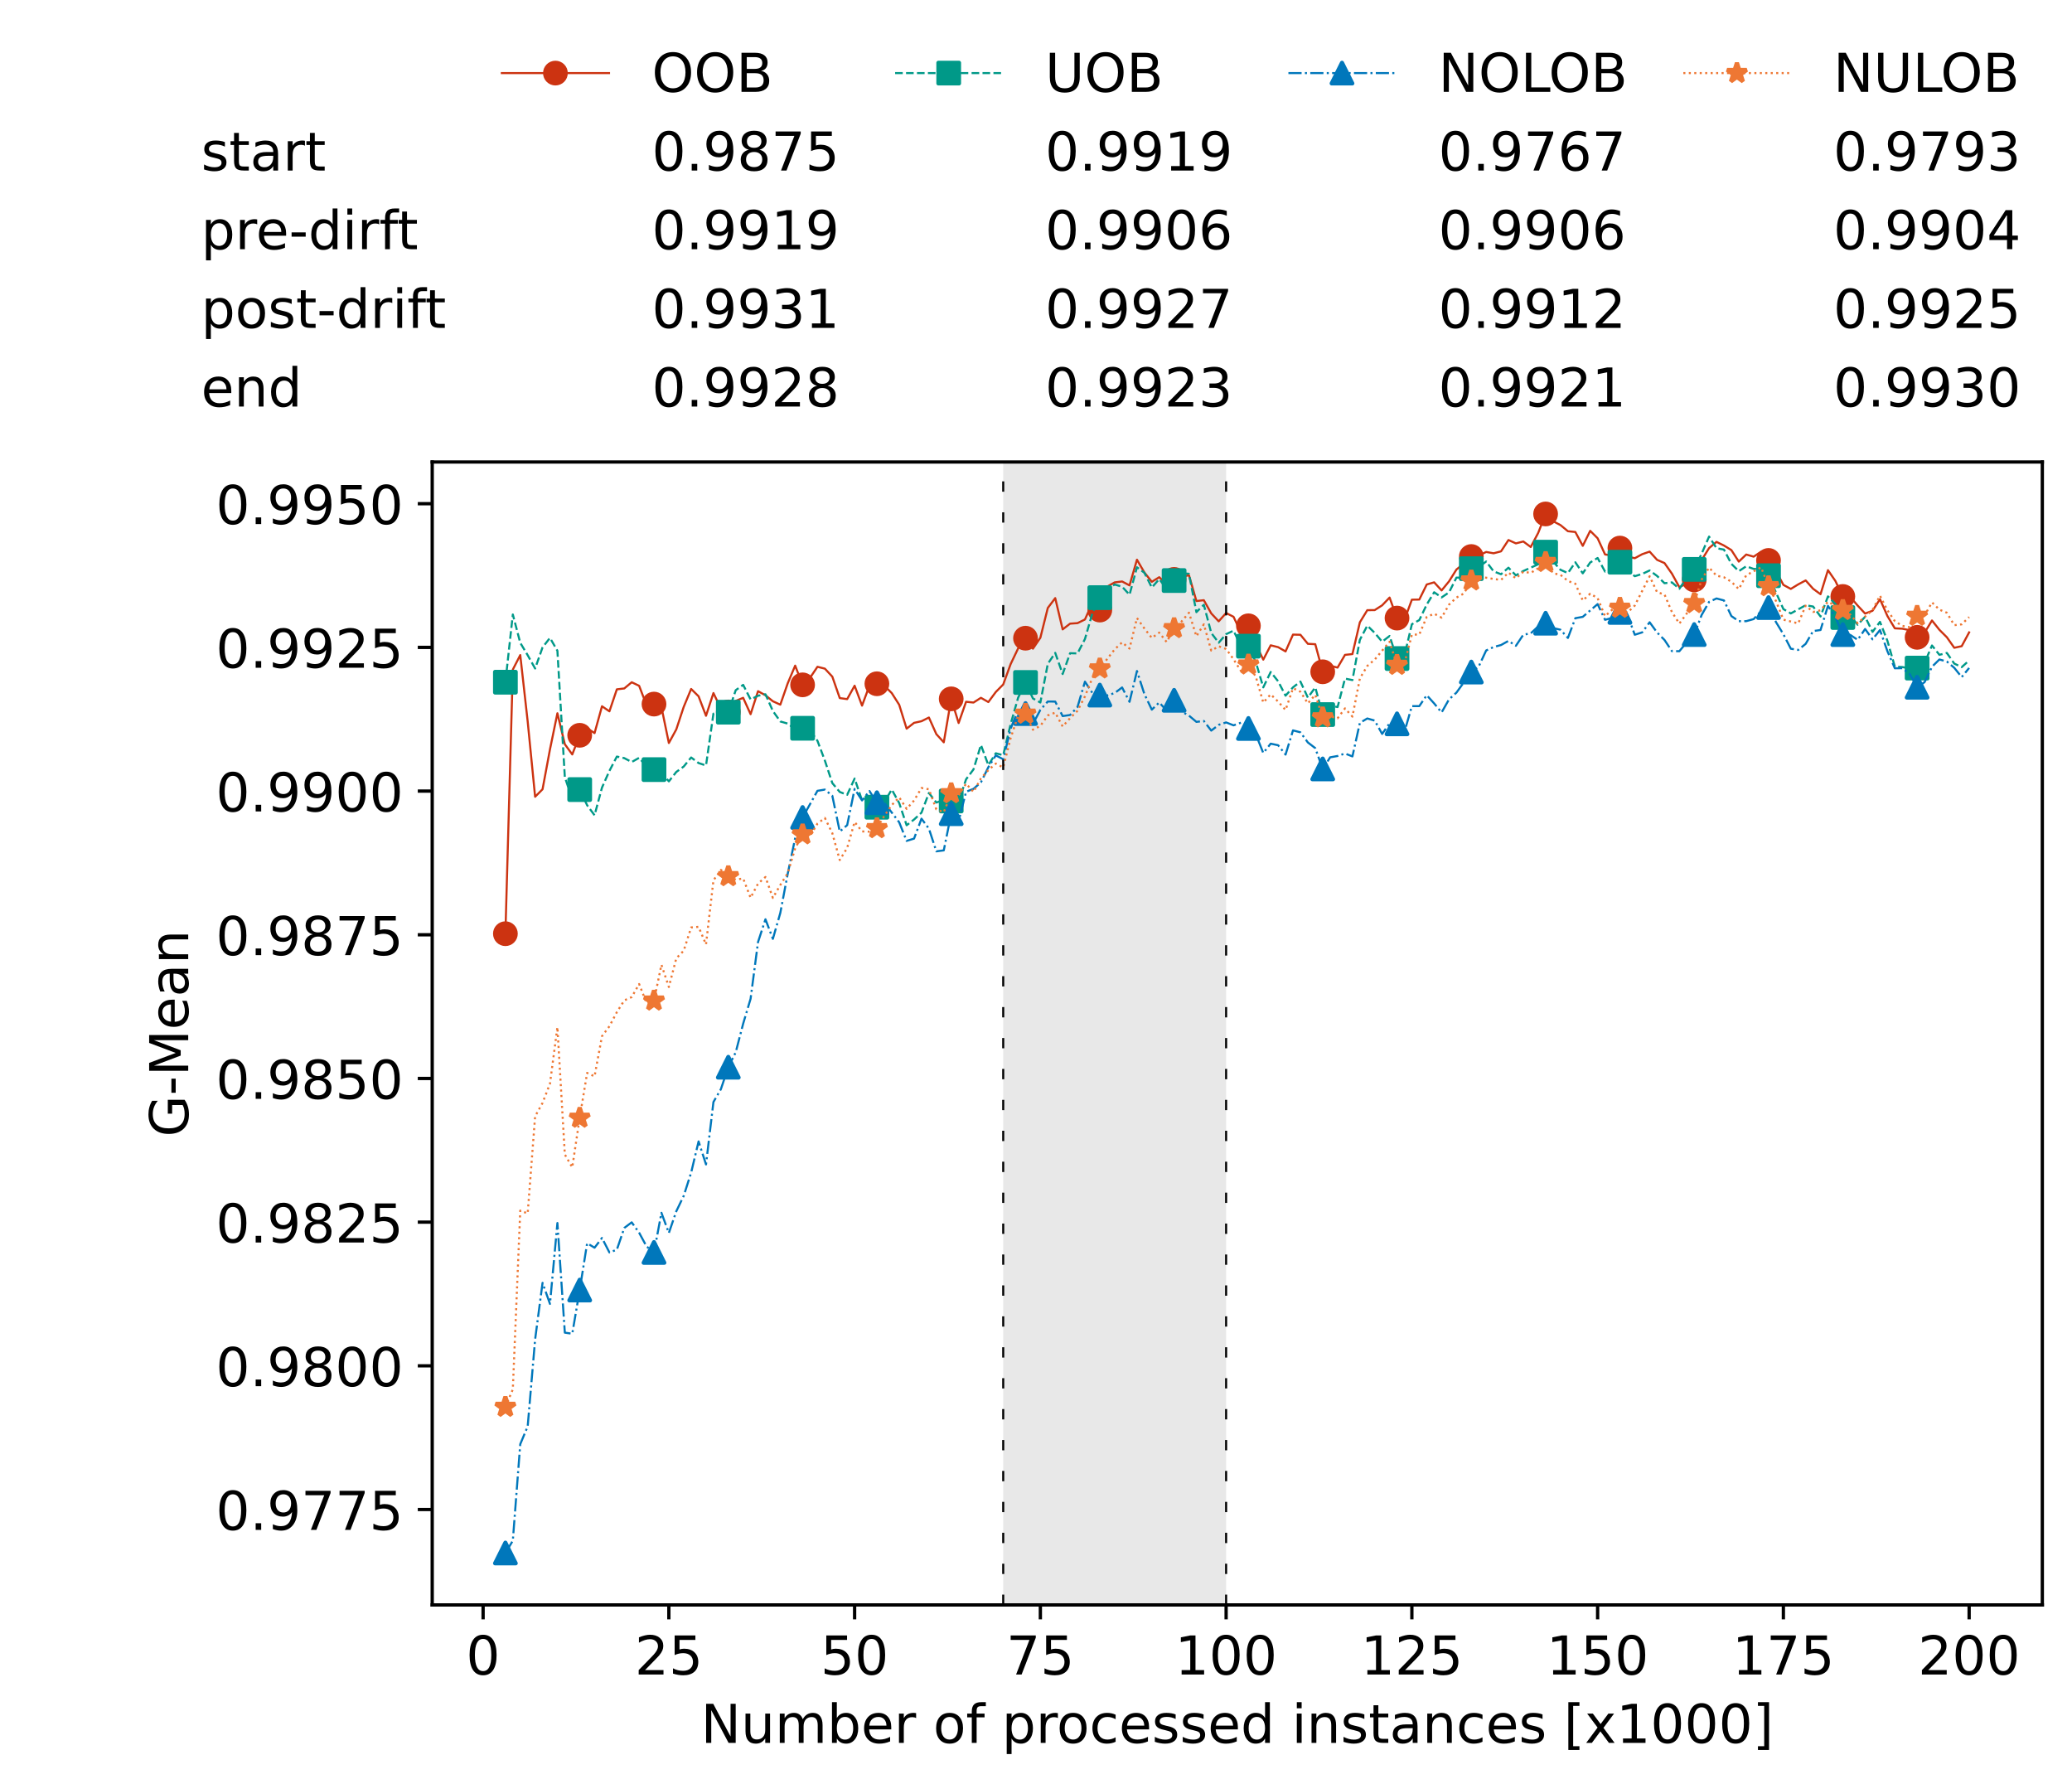 <?xml version="1.0" encoding="utf-8" standalone="no"?>
<!DOCTYPE svg PUBLIC "-//W3C//DTD SVG 1.1//EN"
  "http://www.w3.org/Graphics/SVG/1.1/DTD/svg11.dtd">
<!-- Created with matplotlib (https://matplotlib.org/) -->
<svg height="432.615pt" version="1.1" viewBox="0 0 502.65 432.615" width="502.65pt" xmlns="http://www.w3.org/2000/svg" xmlns:xlink="http://www.w3.org/1999/xlink">
 <defs>
  <style type="text/css">*{stroke-linecap:butt;stroke-linejoin:round;}</style>
 </defs>
 <g id="figure_1">
  <g id="patch_1">
   <path d="M 0 432.615 
L 502.65 432.615 
L 502.65 0 
L 0 0 
z
" style="fill:#ffffff;"/>
  </g>
  <g id="axes_1">
   <g id="patch_2">
    <path d="M 104.85 389.252 
L 495.45 389.252 
L 495.45 112.052 
L 104.85 112.052 
z
" style="fill:#ffffff;"/>
   </g>
   <g id="patch_3">
    <path clip-path="url(#p6325e7b868)" d="M 297.446 389.252 
L 297.446 112.052 
L 243.372 112.052 
L 243.372 389.252 
z
" style="fill:#d3d3d3;opacity:0.5;"/>
   </g>
   <g id="matplotlib.axis_1">
    <g id="xtick_1">
     <g id="line2d_1">
      <defs>
       <path d="M 0 0 
L 0 3.5 
" id="md6b6edfc4e" style="stroke:#000000;stroke-width:0.8;"/>
      </defs>
      <g>
       <use style="stroke:#000000;stroke-width:0.8;" x="117.197" xlink:href="#md6b6edfc4e" y="389.252"/>
      </g>
     </g>
     <g id="text_1">
      <!-- 0 -->
      <g transform="translate(113.061 406.13)scale(0.13 -0.13)">
       <defs>
        <path d="M 31.781 66.406 
Q 24.172 66.406 20.328 58.906 
Q 16.5 51.422 16.5 36.375 
Q 16.5 21.391 20.328 13.891 
Q 24.172 6.391 31.781 6.391 
Q 39.453 6.391 43.281 13.891 
Q 47.125 21.391 47.125 36.375 
Q 47.125 51.422 43.281 58.906 
Q 39.453 66.406 31.781 66.406 
z
M 31.781 74.219 
Q 44.047 74.219 50.516 64.516 
Q 56.984 54.828 56.984 36.375 
Q 56.984 17.969 50.516 8.266 
Q 44.047 -1.422 31.781 -1.422 
Q 19.531 -1.422 13.062 8.266 
Q 6.594 17.969 6.594 36.375 
Q 6.594 54.828 13.062 64.516 
Q 19.531 74.219 31.781 74.219 
z
" id="DejaVuSans-48"/>
       </defs>
       <use xlink:href="#DejaVuSans-48"/>
      </g>
     </g>
    </g>
    <g id="xtick_2">
     <g id="line2d_2">
      <g>
       <use style="stroke:#000000;stroke-width:0.8;" x="162.259" xlink:href="#md6b6edfc4e" y="389.252"/>
      </g>
     </g>
     <g id="text_2">
      <!-- 25 -->
      <g transform="translate(153.988 406.13)scale(0.13 -0.13)">
       <defs>
        <path d="M 19.188 8.297 
L 53.609 8.297 
L 53.609 0 
L 7.328 0 
L 7.328 8.297 
Q 12.938 14.109 22.625 23.891 
Q 32.328 33.688 34.812 36.531 
Q 39.547 41.844 41.422 45.531 
Q 43.312 49.219 43.312 52.781 
Q 43.312 58.594 39.234 62.25 
Q 35.156 65.922 28.609 65.922 
Q 23.969 65.922 18.812 64.312 
Q 13.672 62.703 7.812 59.422 
L 7.812 69.391 
Q 13.766 71.781 18.938 73 
Q 24.125 74.219 28.422 74.219 
Q 39.75 74.219 46.484 68.547 
Q 53.219 62.891 53.219 53.422 
Q 53.219 48.922 51.531 44.891 
Q 49.859 40.875 45.406 35.406 
Q 44.188 33.984 37.641 27.219 
Q 31.109 20.453 19.188 8.297 
z
" id="DejaVuSans-50"/>
        <path d="M 10.797 72.906 
L 49.516 72.906 
L 49.516 64.594 
L 19.828 64.594 
L 19.828 46.734 
Q 21.969 47.469 24.109 47.828 
Q 26.266 48.188 28.422 48.188 
Q 40.625 48.188 47.75 41.5 
Q 54.891 34.812 54.891 23.391 
Q 54.891 11.625 47.562 5.094 
Q 40.234 -1.422 26.906 -1.422 
Q 22.312 -1.422 17.547 -0.641 
Q 12.797 0.141 7.719 1.703 
L 7.719 11.625 
Q 12.109 9.234 16.797 8.062 
Q 21.484 6.891 26.703 6.891 
Q 35.156 6.891 40.078 11.328 
Q 45.016 15.766 45.016 23.391 
Q 45.016 31 40.078 35.438 
Q 35.156 39.891 26.703 39.891 
Q 22.75 39.891 18.812 39.016 
Q 14.891 38.141 10.797 36.281 
z
" id="DejaVuSans-53"/>
       </defs>
       <use xlink:href="#DejaVuSans-50"/>
       <use x="63.623" xlink:href="#DejaVuSans-53"/>
      </g>
     </g>
    </g>
    <g id="xtick_3">
     <g id="line2d_3">
      <g>
       <use style="stroke:#000000;stroke-width:0.8;" x="207.322" xlink:href="#md6b6edfc4e" y="389.252"/>
      </g>
     </g>
     <g id="text_3">
      <!-- 50 -->
      <g transform="translate(199.05 406.13)scale(0.13 -0.13)">
       <use xlink:href="#DejaVuSans-53"/>
       <use x="63.623" xlink:href="#DejaVuSans-48"/>
      </g>
     </g>
    </g>
    <g id="xtick_4">
     <g id="line2d_4">
      <g>
       <use style="stroke:#000000;stroke-width:0.8;" x="252.384" xlink:href="#md6b6edfc4e" y="389.252"/>
      </g>
     </g>
     <g id="text_4">
      <!-- 75 -->
      <g transform="translate(244.113 406.13)scale(0.13 -0.13)">
       <defs>
        <path d="M 8.203 72.906 
L 55.078 72.906 
L 55.078 68.703 
L 28.609 0 
L 18.312 0 
L 43.219 64.594 
L 8.203 64.594 
z
" id="DejaVuSans-55"/>
       </defs>
       <use xlink:href="#DejaVuSans-55"/>
       <use x="63.623" xlink:href="#DejaVuSans-53"/>
      </g>
     </g>
    </g>
    <g id="xtick_5">
     <g id="line2d_5">
      <g>
       <use style="stroke:#000000;stroke-width:0.8;" x="297.446" xlink:href="#md6b6edfc4e" y="389.252"/>
      </g>
     </g>
     <g id="text_5">
      <!-- 100 -->
      <g transform="translate(285.039 406.13)scale(0.13 -0.13)">
       <defs>
        <path d="M 12.406 8.297 
L 28.516 8.297 
L 28.516 63.922 
L 10.984 60.406 
L 10.984 69.391 
L 28.422 72.906 
L 38.281 72.906 
L 38.281 8.297 
L 54.391 8.297 
L 54.391 0 
L 12.406 0 
z
" id="DejaVuSans-49"/>
       </defs>
       <use xlink:href="#DejaVuSans-49"/>
       <use x="63.623" xlink:href="#DejaVuSans-48"/>
       <use x="127.246" xlink:href="#DejaVuSans-48"/>
      </g>
     </g>
    </g>
    <g id="xtick_6">
     <g id="line2d_6">
      <g>
       <use style="stroke:#000000;stroke-width:0.8;" x="342.509" xlink:href="#md6b6edfc4e" y="389.252"/>
      </g>
     </g>
     <g id="text_6">
      <!-- 125 -->
      <g transform="translate(330.102 406.13)scale(0.13 -0.13)">
       <use xlink:href="#DejaVuSans-49"/>
       <use x="63.623" xlink:href="#DejaVuSans-50"/>
       <use x="127.246" xlink:href="#DejaVuSans-53"/>
      </g>
     </g>
    </g>
    <g id="xtick_7">
     <g id="line2d_7">
      <g>
       <use style="stroke:#000000;stroke-width:0.8;" x="387.571" xlink:href="#md6b6edfc4e" y="389.252"/>
      </g>
     </g>
     <g id="text_7">
      <!-- 150 -->
      <g transform="translate(375.164 406.13)scale(0.13 -0.13)">
       <use xlink:href="#DejaVuSans-49"/>
       <use x="63.623" xlink:href="#DejaVuSans-53"/>
       <use x="127.246" xlink:href="#DejaVuSans-48"/>
      </g>
     </g>
    </g>
    <g id="xtick_8">
     <g id="line2d_8">
      <g>
       <use style="stroke:#000000;stroke-width:0.8;" x="432.633" xlink:href="#md6b6edfc4e" y="389.252"/>
      </g>
     </g>
     <g id="text_8">
      <!-- 175 -->
      <g transform="translate(420.226 406.13)scale(0.13 -0.13)">
       <use xlink:href="#DejaVuSans-49"/>
       <use x="63.623" xlink:href="#DejaVuSans-55"/>
       <use x="127.246" xlink:href="#DejaVuSans-53"/>
      </g>
     </g>
    </g>
    <g id="xtick_9">
     <g id="line2d_9">
      <g>
       <use style="stroke:#000000;stroke-width:0.8;" x="477.695" xlink:href="#md6b6edfc4e" y="389.252"/>
      </g>
     </g>
     <g id="text_9">
      <!-- 200 -->
      <g transform="translate(465.289 406.13)scale(0.13 -0.13)">
       <use xlink:href="#DejaVuSans-50"/>
       <use x="63.623" xlink:href="#DejaVuSans-48"/>
       <use x="127.246" xlink:href="#DejaVuSans-48"/>
      </g>
     </g>
    </g>
    <g id="text_10">
     <!-- Number of processed instances [x1000] -->
     <g transform="translate(170.025 422.711)scale(0.13 -0.13)">
      <defs>
       <path d="M 9.812 72.906 
L 23.094 72.906 
L 55.422 11.922 
L 55.422 72.906 
L 64.984 72.906 
L 64.984 0 
L 51.703 0 
L 19.391 60.984 
L 19.391 0 
L 9.812 0 
z
" id="DejaVuSans-78"/>
       <path d="M 8.5 21.578 
L 8.5 54.688 
L 17.484 54.688 
L 17.484 21.922 
Q 17.484 14.156 20.5 10.266 
Q 23.531 6.391 29.594 6.391 
Q 36.859 6.391 41.078 11.031 
Q 45.312 15.672 45.312 23.688 
L 45.312 54.688 
L 54.297 54.688 
L 54.297 0 
L 45.312 0 
L 45.312 8.406 
Q 42.047 3.422 37.719 1 
Q 33.406 -1.422 27.688 -1.422 
Q 18.266 -1.422 13.375 4.438 
Q 8.5 10.297 8.5 21.578 
z
M 31.109 56 
z
" id="DejaVuSans-117"/>
       <path d="M 52 44.188 
Q 55.375 50.25 60.062 53.125 
Q 64.75 56 71.094 56 
Q 79.641 56 84.281 50.016 
Q 88.922 44.047 88.922 33.016 
L 88.922 0 
L 79.891 0 
L 79.891 32.719 
Q 79.891 40.578 77.094 44.375 
Q 74.312 48.188 68.609 48.188 
Q 61.625 48.188 57.562 43.547 
Q 53.516 38.922 53.516 30.906 
L 53.516 0 
L 44.484 0 
L 44.484 32.719 
Q 44.484 40.625 41.703 44.406 
Q 38.922 48.188 33.109 48.188 
Q 26.219 48.188 22.156 43.531 
Q 18.109 38.875 18.109 30.906 
L 18.109 0 
L 9.078 0 
L 9.078 54.688 
L 18.109 54.688 
L 18.109 46.188 
Q 21.188 51.219 25.484 53.609 
Q 29.781 56 35.688 56 
Q 41.656 56 45.828 52.969 
Q 50 49.953 52 44.188 
z
" id="DejaVuSans-109"/>
       <path d="M 48.688 27.297 
Q 48.688 37.203 44.609 42.844 
Q 40.531 48.484 33.406 48.484 
Q 26.266 48.484 22.188 42.844 
Q 18.109 37.203 18.109 27.297 
Q 18.109 17.391 22.188 11.75 
Q 26.266 6.109 33.406 6.109 
Q 40.531 6.109 44.609 11.75 
Q 48.688 17.391 48.688 27.297 
z
M 18.109 46.391 
Q 20.953 51.266 25.266 53.625 
Q 29.594 56 35.594 56 
Q 45.562 56 51.781 48.094 
Q 58.016 40.188 58.016 27.297 
Q 58.016 14.406 51.781 6.484 
Q 45.562 -1.422 35.594 -1.422 
Q 29.594 -1.422 25.266 0.953 
Q 20.953 3.328 18.109 8.203 
L 18.109 0 
L 9.078 0 
L 9.078 75.984 
L 18.109 75.984 
z
" id="DejaVuSans-98"/>
       <path d="M 56.203 29.594 
L 56.203 25.203 
L 14.891 25.203 
Q 15.484 15.922 20.484 11.062 
Q 25.484 6.203 34.422 6.203 
Q 39.594 6.203 44.453 7.469 
Q 49.312 8.734 54.109 11.281 
L 54.109 2.781 
Q 49.266 0.734 44.188 -0.344 
Q 39.109 -1.422 33.891 -1.422 
Q 20.797 -1.422 13.156 6.188 
Q 5.516 13.812 5.516 26.812 
Q 5.516 40.234 12.766 48.109 
Q 20.016 56 32.328 56 
Q 43.359 56 49.781 48.891 
Q 56.203 41.797 56.203 29.594 
z
M 47.219 32.234 
Q 47.125 39.594 43.094 43.984 
Q 39.062 48.391 32.422 48.391 
Q 24.906 48.391 20.391 44.141 
Q 15.875 39.891 15.188 32.172 
z
" id="DejaVuSans-101"/>
       <path d="M 41.109 46.297 
Q 39.594 47.172 37.812 47.578 
Q 36.031 48 33.891 48 
Q 26.266 48 22.188 43.047 
Q 18.109 38.094 18.109 28.812 
L 18.109 0 
L 9.078 0 
L 9.078 54.688 
L 18.109 54.688 
L 18.109 46.188 
Q 20.953 51.172 25.484 53.578 
Q 30.031 56 36.531 56 
Q 37.453 56 38.578 55.875 
Q 39.703 55.766 41.062 55.516 
z
" id="DejaVuSans-114"/>
       <path id="DejaVuSans-32"/>
       <path d="M 30.609 48.391 
Q 23.391 48.391 19.188 42.75 
Q 14.984 37.109 14.984 27.297 
Q 14.984 17.484 19.156 11.844 
Q 23.344 6.203 30.609 6.203 
Q 37.797 6.203 41.984 11.859 
Q 46.188 17.531 46.188 27.297 
Q 46.188 37.016 41.984 42.703 
Q 37.797 48.391 30.609 48.391 
z
M 30.609 56 
Q 42.328 56 49.016 48.375 
Q 55.719 40.766 55.719 27.297 
Q 55.719 13.875 49.016 6.219 
Q 42.328 -1.422 30.609 -1.422 
Q 18.844 -1.422 12.172 6.219 
Q 5.516 13.875 5.516 27.297 
Q 5.516 40.766 12.172 48.375 
Q 18.844 56 30.609 56 
z
" id="DejaVuSans-111"/>
       <path d="M 37.109 75.984 
L 37.109 68.5 
L 28.516 68.5 
Q 23.688 68.5 21.797 66.547 
Q 19.922 64.594 19.922 59.516 
L 19.922 54.688 
L 34.719 54.688 
L 34.719 47.703 
L 19.922 47.703 
L 19.922 0 
L 10.891 0 
L 10.891 47.703 
L 2.297 47.703 
L 2.297 54.688 
L 10.891 54.688 
L 10.891 58.5 
Q 10.891 67.625 15.141 71.797 
Q 19.391 75.984 28.609 75.984 
z
" id="DejaVuSans-102"/>
       <path d="M 18.109 8.203 
L 18.109 -20.797 
L 9.078 -20.797 
L 9.078 54.688 
L 18.109 54.688 
L 18.109 46.391 
Q 20.953 51.266 25.266 53.625 
Q 29.594 56 35.594 56 
Q 45.562 56 51.781 48.094 
Q 58.016 40.188 58.016 27.297 
Q 58.016 14.406 51.781 6.484 
Q 45.562 -1.422 35.594 -1.422 
Q 29.594 -1.422 25.266 0.953 
Q 20.953 3.328 18.109 8.203 
z
M 48.688 27.297 
Q 48.688 37.203 44.609 42.844 
Q 40.531 48.484 33.406 48.484 
Q 26.266 48.484 22.188 42.844 
Q 18.109 37.203 18.109 27.297 
Q 18.109 17.391 22.188 11.75 
Q 26.266 6.109 33.406 6.109 
Q 40.531 6.109 44.609 11.75 
Q 48.688 17.391 48.688 27.297 
z
" id="DejaVuSans-112"/>
       <path d="M 48.781 52.594 
L 48.781 44.188 
Q 44.969 46.297 41.141 47.344 
Q 37.312 48.391 33.406 48.391 
Q 24.656 48.391 19.812 42.844 
Q 14.984 37.312 14.984 27.297 
Q 14.984 17.281 19.812 11.734 
Q 24.656 6.203 33.406 6.203 
Q 37.312 6.203 41.141 7.25 
Q 44.969 8.297 48.781 10.406 
L 48.781 2.094 
Q 45.016 0.344 40.984 -0.531 
Q 36.969 -1.422 32.422 -1.422 
Q 20.062 -1.422 12.781 6.344 
Q 5.516 14.109 5.516 27.297 
Q 5.516 40.672 12.859 48.328 
Q 20.219 56 33.016 56 
Q 37.156 56 41.109 55.141 
Q 45.062 54.297 48.781 52.594 
z
" id="DejaVuSans-99"/>
       <path d="M 44.281 53.078 
L 44.281 44.578 
Q 40.484 46.531 36.375 47.5 
Q 32.281 48.484 27.875 48.484 
Q 21.188 48.484 17.844 46.438 
Q 14.5 44.391 14.5 40.281 
Q 14.5 37.156 16.891 35.375 
Q 19.281 33.594 26.516 31.984 
L 29.594 31.297 
Q 39.156 29.25 43.188 25.516 
Q 47.219 21.781 47.219 15.094 
Q 47.219 7.469 41.188 3.016 
Q 35.156 -1.422 24.609 -1.422 
Q 20.219 -1.422 15.453 -0.562 
Q 10.688 0.297 5.422 2 
L 5.422 11.281 
Q 10.406 8.688 15.234 7.391 
Q 20.062 6.109 24.812 6.109 
Q 31.156 6.109 34.562 8.281 
Q 37.984 10.453 37.984 14.406 
Q 37.984 18.062 35.516 20.016 
Q 33.062 21.969 24.703 23.781 
L 21.578 24.516 
Q 13.234 26.266 9.516 29.906 
Q 5.812 33.547 5.812 39.891 
Q 5.812 47.609 11.281 51.797 
Q 16.75 56 26.812 56 
Q 31.781 56 36.172 55.266 
Q 40.578 54.547 44.281 53.078 
z
" id="DejaVuSans-115"/>
       <path d="M 45.406 46.391 
L 45.406 75.984 
L 54.391 75.984 
L 54.391 0 
L 45.406 0 
L 45.406 8.203 
Q 42.578 3.328 38.25 0.953 
Q 33.938 -1.422 27.875 -1.422 
Q 17.969 -1.422 11.734 6.484 
Q 5.516 14.406 5.516 27.297 
Q 5.516 40.188 11.734 48.094 
Q 17.969 56 27.875 56 
Q 33.938 56 38.25 53.625 
Q 42.578 51.266 45.406 46.391 
z
M 14.797 27.297 
Q 14.797 17.391 18.875 11.75 
Q 22.953 6.109 30.078 6.109 
Q 37.203 6.109 41.297 11.75 
Q 45.406 17.391 45.406 27.297 
Q 45.406 37.203 41.297 42.844 
Q 37.203 48.484 30.078 48.484 
Q 22.953 48.484 18.875 42.844 
Q 14.797 37.203 14.797 27.297 
z
" id="DejaVuSans-100"/>
       <path d="M 9.422 54.688 
L 18.406 54.688 
L 18.406 0 
L 9.422 0 
z
M 9.422 75.984 
L 18.406 75.984 
L 18.406 64.594 
L 9.422 64.594 
z
" id="DejaVuSans-105"/>
       <path d="M 54.891 33.016 
L 54.891 0 
L 45.906 0 
L 45.906 32.719 
Q 45.906 40.484 42.875 44.328 
Q 39.844 48.188 33.797 48.188 
Q 26.516 48.188 22.312 43.547 
Q 18.109 38.922 18.109 30.906 
L 18.109 0 
L 9.078 0 
L 9.078 54.688 
L 18.109 54.688 
L 18.109 46.188 
Q 21.344 51.125 25.703 53.562 
Q 30.078 56 35.797 56 
Q 45.219 56 50.047 50.172 
Q 54.891 44.344 54.891 33.016 
z
" id="DejaVuSans-110"/>
       <path d="M 18.312 70.219 
L 18.312 54.688 
L 36.812 54.688 
L 36.812 47.703 
L 18.312 47.703 
L 18.312 18.016 
Q 18.312 11.328 20.141 9.422 
Q 21.969 7.516 27.594 7.516 
L 36.812 7.516 
L 36.812 0 
L 27.594 0 
Q 17.188 0 13.234 3.875 
Q 9.281 7.766 9.281 18.016 
L 9.281 47.703 
L 2.688 47.703 
L 2.688 54.688 
L 9.281 54.688 
L 9.281 70.219 
z
" id="DejaVuSans-116"/>
       <path d="M 34.281 27.484 
Q 23.391 27.484 19.188 25 
Q 14.984 22.516 14.984 16.5 
Q 14.984 11.719 18.141 8.906 
Q 21.297 6.109 26.703 6.109 
Q 34.188 6.109 38.703 11.406 
Q 43.219 16.703 43.219 25.484 
L 43.219 27.484 
z
M 52.203 31.203 
L 52.203 0 
L 43.219 0 
L 43.219 8.297 
Q 40.141 3.328 35.547 0.953 
Q 30.953 -1.422 24.312 -1.422 
Q 15.922 -1.422 10.953 3.297 
Q 6 8.016 6 15.922 
Q 6 25.141 12.172 29.828 
Q 18.359 34.516 30.609 34.516 
L 43.219 34.516 
L 43.219 35.406 
Q 43.219 41.609 39.141 45 
Q 35.062 48.391 27.688 48.391 
Q 23 48.391 18.547 47.266 
Q 14.109 46.141 10.016 43.891 
L 10.016 52.203 
Q 14.938 54.109 19.578 55.047 
Q 24.219 56 28.609 56 
Q 40.484 56 46.344 49.844 
Q 52.203 43.703 52.203 31.203 
z
" id="DejaVuSans-97"/>
       <path d="M 8.594 75.984 
L 29.297 75.984 
L 29.297 69 
L 17.578 69 
L 17.578 -6.203 
L 29.297 -6.203 
L 29.297 -13.188 
L 8.594 -13.188 
z
" id="DejaVuSans-91"/>
       <path d="M 54.891 54.688 
L 35.109 28.078 
L 55.906 0 
L 45.312 0 
L 29.391 21.484 
L 13.484 0 
L 2.875 0 
L 24.125 28.609 
L 4.688 54.688 
L 15.281 54.688 
L 29.781 35.203 
L 44.281 54.688 
z
" id="DejaVuSans-120"/>
       <path d="M 30.422 75.984 
L 30.422 -13.188 
L 9.719 -13.188 
L 9.719 -6.203 
L 21.391 -6.203 
L 21.391 69 
L 9.719 69 
L 9.719 75.984 
z
" id="DejaVuSans-93"/>
      </defs>
      <use xlink:href="#DejaVuSans-78"/>
      <use x="74.805" xlink:href="#DejaVuSans-117"/>
      <use x="138.184" xlink:href="#DejaVuSans-109"/>
      <use x="235.596" xlink:href="#DejaVuSans-98"/>
      <use x="299.072" xlink:href="#DejaVuSans-101"/>
      <use x="360.596" xlink:href="#DejaVuSans-114"/>
      <use x="401.709" xlink:href="#DejaVuSans-32"/>
      <use x="433.496" xlink:href="#DejaVuSans-111"/>
      <use x="494.678" xlink:href="#DejaVuSans-102"/>
      <use x="529.883" xlink:href="#DejaVuSans-32"/>
      <use x="561.67" xlink:href="#DejaVuSans-112"/>
      <use x="625.146" xlink:href="#DejaVuSans-114"/>
      <use x="664.01" xlink:href="#DejaVuSans-111"/>
      <use x="725.191" xlink:href="#DejaVuSans-99"/>
      <use x="780.172" xlink:href="#DejaVuSans-101"/>
      <use x="841.695" xlink:href="#DejaVuSans-115"/>
      <use x="893.795" xlink:href="#DejaVuSans-115"/>
      <use x="945.895" xlink:href="#DejaVuSans-101"/>
      <use x="1007.418" xlink:href="#DejaVuSans-100"/>
      <use x="1070.895" xlink:href="#DejaVuSans-32"/>
      <use x="1102.682" xlink:href="#DejaVuSans-105"/>
      <use x="1130.465" xlink:href="#DejaVuSans-110"/>
      <use x="1193.844" xlink:href="#DejaVuSans-115"/>
      <use x="1245.943" xlink:href="#DejaVuSans-116"/>
      <use x="1285.152" xlink:href="#DejaVuSans-97"/>
      <use x="1346.432" xlink:href="#DejaVuSans-110"/>
      <use x="1409.811" xlink:href="#DejaVuSans-99"/>
      <use x="1464.791" xlink:href="#DejaVuSans-101"/>
      <use x="1526.314" xlink:href="#DejaVuSans-115"/>
      <use x="1578.414" xlink:href="#DejaVuSans-32"/>
      <use x="1610.201" xlink:href="#DejaVuSans-91"/>
      <use x="1649.215" xlink:href="#DejaVuSans-120"/>
      <use x="1708.395" xlink:href="#DejaVuSans-49"/>
      <use x="1772.018" xlink:href="#DejaVuSans-48"/>
      <use x="1835.641" xlink:href="#DejaVuSans-48"/>
      <use x="1899.264" xlink:href="#DejaVuSans-48"/>
      <use x="1962.887" xlink:href="#DejaVuSans-93"/>
     </g>
    </g>
   </g>
   <g id="matplotlib.axis_2">
    <g id="ytick_1">
     <g id="line2d_10">
      <defs>
       <path d="M 0 0 
L -3.5 0 
" id="m18b1f90690" style="stroke:#000000;stroke-width:0.8;"/>
      </defs>
      <g>
       <use style="stroke:#000000;stroke-width:0.8;" x="104.85" xlink:href="#m18b1f90690" y="366.11"/>
      </g>
     </g>
     <g id="text_11">
      <!-- 0.9775 -->
      <g transform="translate(52.362 371.049)scale(0.13 -0.13)">
       <defs>
        <path d="M 10.688 12.406 
L 21 12.406 
L 21 0 
L 10.688 0 
z
" id="DejaVuSans-46"/>
        <path d="M 10.984 1.516 
L 10.984 10.5 
Q 14.703 8.734 18.5 7.812 
Q 22.312 6.891 25.984 6.891 
Q 35.75 6.891 40.891 13.453 
Q 46.047 20.016 46.781 33.406 
Q 43.953 29.203 39.594 26.953 
Q 35.25 24.703 29.984 24.703 
Q 19.047 24.703 12.672 31.312 
Q 6.297 37.938 6.297 49.422 
Q 6.297 60.641 12.938 67.422 
Q 19.578 74.219 30.609 74.219 
Q 43.266 74.219 49.922 64.516 
Q 56.594 54.828 56.594 36.375 
Q 56.594 19.141 48.406 8.859 
Q 40.234 -1.422 26.422 -1.422 
Q 22.703 -1.422 18.891 -0.688 
Q 15.094 0.047 10.984 1.516 
z
M 30.609 32.422 
Q 37.25 32.422 41.125 36.953 
Q 45.016 41.5 45.016 49.422 
Q 45.016 57.281 41.125 61.844 
Q 37.25 66.406 30.609 66.406 
Q 23.969 66.406 20.094 61.844 
Q 16.219 57.281 16.219 49.422 
Q 16.219 41.5 20.094 36.953 
Q 23.969 32.422 30.609 32.422 
z
" id="DejaVuSans-57"/>
       </defs>
       <use xlink:href="#DejaVuSans-48"/>
       <use x="63.623" xlink:href="#DejaVuSans-46"/>
       <use x="95.41" xlink:href="#DejaVuSans-57"/>
       <use x="159.033" xlink:href="#DejaVuSans-55"/>
       <use x="222.656" xlink:href="#DejaVuSans-55"/>
       <use x="286.279" xlink:href="#DejaVuSans-53"/>
      </g>
     </g>
    </g>
    <g id="ytick_2">
     <g id="line2d_11">
      <g>
       <use style="stroke:#000000;stroke-width:0.8;" x="104.85" xlink:href="#m18b1f90690" y="331.261"/>
      </g>
     </g>
     <g id="text_12">
      <!-- 0.9800 -->
      <g transform="translate(52.362 336.199)scale(0.13 -0.13)">
       <defs>
        <path d="M 31.781 34.625 
Q 24.75 34.625 20.719 30.859 
Q 16.703 27.094 16.703 20.516 
Q 16.703 13.922 20.719 10.156 
Q 24.75 6.391 31.781 6.391 
Q 38.812 6.391 42.859 10.172 
Q 46.922 13.969 46.922 20.516 
Q 46.922 27.094 42.891 30.859 
Q 38.875 34.625 31.781 34.625 
z
M 21.922 38.812 
Q 15.578 40.375 12.031 44.719 
Q 8.5 49.078 8.5 55.328 
Q 8.5 64.062 14.719 69.141 
Q 20.953 74.219 31.781 74.219 
Q 42.672 74.219 48.875 69.141 
Q 55.078 64.062 55.078 55.328 
Q 55.078 49.078 51.531 44.719 
Q 48 40.375 41.703 38.812 
Q 48.828 37.156 52.797 32.312 
Q 56.781 27.484 56.781 20.516 
Q 56.781 9.906 50.312 4.234 
Q 43.844 -1.422 31.781 -1.422 
Q 19.734 -1.422 13.25 4.234 
Q 6.781 9.906 6.781 20.516 
Q 6.781 27.484 10.781 32.312 
Q 14.797 37.156 21.922 38.812 
z
M 18.312 54.391 
Q 18.312 48.734 21.844 45.562 
Q 25.391 42.391 31.781 42.391 
Q 38.141 42.391 41.719 45.562 
Q 45.312 48.734 45.312 54.391 
Q 45.312 60.062 41.719 63.234 
Q 38.141 66.406 31.781 66.406 
Q 25.391 66.406 21.844 63.234 
Q 18.312 60.062 18.312 54.391 
z
" id="DejaVuSans-56"/>
       </defs>
       <use xlink:href="#DejaVuSans-48"/>
       <use x="63.623" xlink:href="#DejaVuSans-46"/>
       <use x="95.41" xlink:href="#DejaVuSans-57"/>
       <use x="159.033" xlink:href="#DejaVuSans-56"/>
       <use x="222.656" xlink:href="#DejaVuSans-48"/>
       <use x="286.279" xlink:href="#DejaVuSans-48"/>
      </g>
     </g>
    </g>
    <g id="ytick_3">
     <g id="line2d_12">
      <g>
       <use style="stroke:#000000;stroke-width:0.8;" x="104.85" xlink:href="#m18b1f90690" y="296.411"/>
      </g>
     </g>
     <g id="text_13">
      <!-- 0.9825 -->
      <g transform="translate(52.362 301.35)scale(0.13 -0.13)">
       <use xlink:href="#DejaVuSans-48"/>
       <use x="63.623" xlink:href="#DejaVuSans-46"/>
       <use x="95.41" xlink:href="#DejaVuSans-57"/>
       <use x="159.033" xlink:href="#DejaVuSans-56"/>
       <use x="222.656" xlink:href="#DejaVuSans-50"/>
       <use x="286.279" xlink:href="#DejaVuSans-53"/>
      </g>
     </g>
    </g>
    <g id="ytick_4">
     <g id="line2d_13">
      <g>
       <use style="stroke:#000000;stroke-width:0.8;" x="104.85" xlink:href="#m18b1f90690" y="261.562"/>
      </g>
     </g>
     <g id="text_14">
      <!-- 0.9850 -->
      <g transform="translate(52.362 266.501)scale(0.13 -0.13)">
       <use xlink:href="#DejaVuSans-48"/>
       <use x="63.623" xlink:href="#DejaVuSans-46"/>
       <use x="95.41" xlink:href="#DejaVuSans-57"/>
       <use x="159.033" xlink:href="#DejaVuSans-56"/>
       <use x="222.656" xlink:href="#DejaVuSans-53"/>
       <use x="286.279" xlink:href="#DejaVuSans-48"/>
      </g>
     </g>
    </g>
    <g id="ytick_5">
     <g id="line2d_14">
      <g>
       <use style="stroke:#000000;stroke-width:0.8;" x="104.85" xlink:href="#m18b1f90690" y="226.712"/>
      </g>
     </g>
     <g id="text_15">
      <!-- 0.9875 -->
      <g transform="translate(52.362 231.651)scale(0.13 -0.13)">
       <use xlink:href="#DejaVuSans-48"/>
       <use x="63.623" xlink:href="#DejaVuSans-46"/>
       <use x="95.41" xlink:href="#DejaVuSans-57"/>
       <use x="159.033" xlink:href="#DejaVuSans-56"/>
       <use x="222.656" xlink:href="#DejaVuSans-55"/>
       <use x="286.279" xlink:href="#DejaVuSans-53"/>
      </g>
     </g>
    </g>
    <g id="ytick_6">
     <g id="line2d_15">
      <g>
       <use style="stroke:#000000;stroke-width:0.8;" x="104.85" xlink:href="#m18b1f90690" y="191.863"/>
      </g>
     </g>
     <g id="text_16">
      <!-- 0.9900 -->
      <g transform="translate(52.362 196.802)scale(0.13 -0.13)">
       <use xlink:href="#DejaVuSans-48"/>
       <use x="63.623" xlink:href="#DejaVuSans-46"/>
       <use x="95.41" xlink:href="#DejaVuSans-57"/>
       <use x="159.033" xlink:href="#DejaVuSans-57"/>
       <use x="222.656" xlink:href="#DejaVuSans-48"/>
       <use x="286.279" xlink:href="#DejaVuSans-48"/>
      </g>
     </g>
    </g>
    <g id="ytick_7">
     <g id="line2d_16">
      <g>
       <use style="stroke:#000000;stroke-width:0.8;" x="104.85" xlink:href="#m18b1f90690" y="157.014"/>
      </g>
     </g>
     <g id="text_17">
      <!-- 0.9925 -->
      <g transform="translate(52.362 161.953)scale(0.13 -0.13)">
       <use xlink:href="#DejaVuSans-48"/>
       <use x="63.623" xlink:href="#DejaVuSans-46"/>
       <use x="95.41" xlink:href="#DejaVuSans-57"/>
       <use x="159.033" xlink:href="#DejaVuSans-57"/>
       <use x="222.656" xlink:href="#DejaVuSans-50"/>
       <use x="286.279" xlink:href="#DejaVuSans-53"/>
      </g>
     </g>
    </g>
    <g id="ytick_8">
     <g id="line2d_17">
      <g>
       <use style="stroke:#000000;stroke-width:0.8;" x="104.85" xlink:href="#m18b1f90690" y="122.164"/>
      </g>
     </g>
     <g id="text_18">
      <!-- 0.9950 -->
      <g transform="translate(52.362 127.103)scale(0.13 -0.13)">
       <use xlink:href="#DejaVuSans-48"/>
       <use x="63.623" xlink:href="#DejaVuSans-46"/>
       <use x="95.41" xlink:href="#DejaVuSans-57"/>
       <use x="159.033" xlink:href="#DejaVuSans-57"/>
       <use x="222.656" xlink:href="#DejaVuSans-53"/>
       <use x="286.279" xlink:href="#DejaVuSans-48"/>
      </g>
     </g>
    </g>
    <g id="text_19">
     <!-- G-Mean -->
     <g transform="translate(45.659 275.744)rotate(-90)scale(0.13 -0.13)">
      <defs>
       <path d="M 59.516 10.406 
L 59.516 29.984 
L 43.406 29.984 
L 43.406 38.094 
L 69.281 38.094 
L 69.281 6.781 
Q 63.578 2.734 56.688 0.656 
Q 49.812 -1.422 42 -1.422 
Q 24.906 -1.422 15.25 8.562 
Q 5.609 18.562 5.609 36.375 
Q 5.609 54.25 15.25 64.234 
Q 24.906 74.219 42 74.219 
Q 49.125 74.219 55.547 72.453 
Q 61.969 70.703 67.391 67.281 
L 67.391 56.781 
Q 61.922 61.422 55.766 63.766 
Q 49.609 66.109 42.828 66.109 
Q 29.438 66.109 22.719 58.641 
Q 16.016 51.172 16.016 36.375 
Q 16.016 21.625 22.719 14.156 
Q 29.438 6.688 42.828 6.688 
Q 48.047 6.688 52.141 7.594 
Q 56.25 8.5 59.516 10.406 
z
" id="DejaVuSans-71"/>
       <path d="M 4.891 31.391 
L 31.203 31.391 
L 31.203 23.391 
L 4.891 23.391 
z
" id="DejaVuSans-45"/>
       <path d="M 9.812 72.906 
L 24.516 72.906 
L 43.109 23.297 
L 61.812 72.906 
L 76.516 72.906 
L 76.516 0 
L 66.891 0 
L 66.891 64.016 
L 48.094 14.016 
L 38.188 14.016 
L 19.391 64.016 
L 19.391 0 
L 9.812 0 
z
" id="DejaVuSans-77"/>
      </defs>
      <use xlink:href="#DejaVuSans-71"/>
      <use x="77.49" xlink:href="#DejaVuSans-45"/>
      <use x="113.574" xlink:href="#DejaVuSans-77"/>
      <use x="199.854" xlink:href="#DejaVuSans-101"/>
      <use x="261.377" xlink:href="#DejaVuSans-97"/>
      <use x="322.656" xlink:href="#DejaVuSans-110"/>
     </g>
    </g>
   </g>
   <g id="line2d_18"/>
   <g id="line2d_19"/>
   <g id="line2d_20"/>
   <g id="line2d_21"/>
   <g id="line2d_22"/>
   <g id="line2d_23">
    <path clip-path="url(#p6325e7b868)" d="M 122.605 226.454 
L 124.407 162.397 
L 126.21 158.879 
L 128.012 174.994 
L 129.815 193.239 
L 131.617 191.425 
L 133.419 181.753 
L 135.222 172.988 
L 137.024 180.504 
L 138.827 182.975 
L 140.629 178.332 
L 142.432 176.613 
L 144.234 177.807 
L 146.037 171.294 
L 147.839 172.521 
L 149.642 167.187 
L 151.444 166.971 
L 153.247 165.469 
L 155.049 166.33 
L 156.852 171.044 
L 158.654 170.765 
L 160.457 171.478 
L 162.259 180.203 
L 164.062 176.904 
L 165.864 171.446 
L 167.667 167.099 
L 169.469 168.878 
L 171.272 173.601 
L 173.074 168.091 
L 174.877 171.858 
L 176.679 172.678 
L 178.482 169.993 
L 180.284 169.244 
L 182.087 173.214 
L 183.889 167.635 
L 185.692 168.63 
L 187.494 170.081 
L 189.297 170.905 
L 191.099 165.719 
L 192.902 161.44 
L 194.704 166.1 
L 196.507 164.391 
L 198.309 161.718 
L 200.112 162.173 
L 201.914 164.112 
L 203.717 169.307 
L 205.519 169.559 
L 207.322 166.306 
L 209.124 171.141 
L 210.927 166.271 
L 212.729 165.836 
L 214.532 166.294 
L 216.334 168.098 
L 218.137 170.929 
L 219.939 176.727 
L 221.742 175.316 
L 223.544 174.918 
L 225.347 174.023 
L 227.149 178.053 
L 228.952 180.034 
L 230.754 169.496 
L 232.557 175.352 
L 234.359 170.202 
L 236.162 170.392 
L 237.964 169.241 
L 239.767 170.27 
L 241.569 167.836 
L 243.372 166.009 
L 245.174 161.062 
L 246.976 157.288 
L 248.779 154.785 
L 250.581 157.326 
L 252.384 154.676 
L 254.186 147.454 
L 255.989 145.062 
L 257.791 152.648 
L 259.594 151.255 
L 261.396 151.128 
L 263.199 150.245 
L 265.001 146.213 
L 266.804 147.963 
L 268.606 142.266 
L 270.409 141.248 
L 272.211 141.028 
L 274.014 141.977 
L 275.816 135.746 
L 277.619 138.851 
L 279.421 141.106 
L 281.224 139.993 
L 283.026 141.78 
L 284.829 140.521 
L 286.631 139.917 
L 288.434 139.504 
L 290.236 145.772 
L 292.039 145.569 
L 293.841 148.773 
L 295.644 150.689 
L 297.446 148.676 
L 299.249 149.595 
L 301.051 153.431 
L 302.854 151.777 
L 304.656 156.255 
L 306.459 159.983 
L 308.261 156.511 
L 310.064 156.959 
L 311.866 157.992 
L 313.669 153.912 
L 315.471 153.953 
L 317.274 156.147 
L 319.076 156.243 
L 320.879 162.93 
L 322.681 161.461 
L 324.484 161.912 
L 326.286 158.828 
L 328.089 158.632 
L 329.891 150.931 
L 331.694 147.989 
L 333.496 147.967 
L 335.299 146.811 
L 337.101 144.932 
L 338.904 149.908 
L 340.706 150.338 
L 342.509 145.441 
L 344.311 145.413 
L 346.114 141.758 
L 347.916 141.236 
L 349.719 143.203 
L 351.521 141.001 
L 353.324 138.128 
L 355.126 136.645 
L 356.928 134.975 
L 358.731 134.737 
L 360.533 133.87 
L 362.336 134.19 
L 364.138 133.722 
L 365.941 130.974 
L 367.743 131.789 
L 369.546 131.328 
L 371.348 132.664 
L 373.151 129.254 
L 374.953 124.652 
L 376.756 126.413 
L 378.558 127.353 
L 380.361 128.837 
L 382.163 129.024 
L 383.966 132.388 
L 385.768 128.745 
L 387.571 130.554 
L 389.373 134.473 
L 391.176 134.749 
L 392.978 132.928 
L 394.781 134.96 
L 396.583 135.389 
L 398.386 134.412 
L 400.188 133.785 
L 401.991 135.78 
L 403.793 136.563 
L 405.596 139.131 
L 407.398 142.405 
L 411.003 140.638 
L 412.806 135.838 
L 414.608 132.926 
L 416.411 131.426 
L 418.213 132.305 
L 420.016 133.416 
L 421.818 136.21 
L 423.621 134.493 
L 425.423 135.01 
L 427.226 133.805 
L 429.028 135.924 
L 430.831 138.471 
L 432.633 141.853 
L 434.436 142.832 
L 436.238 141.73 
L 438.041 140.772 
L 439.843 142.794 
L 441.646 144.115 
L 443.448 138.28 
L 445.251 140.905 
L 447.053 144.663 
L 448.856 144.765 
L 450.658 146.88 
L 452.461 148.807 
L 454.263 148.132 
L 456.066 145.318 
L 457.868 149.397 
L 459.671 152.391 
L 461.473 152.483 
L 463.276 152.837 
L 465.078 154.575 
L 466.881 153.463 
L 468.683 150.486 
L 470.485 152.751 
L 472.288 154.552 
L 474.09 157.109 
L 475.893 156.718 
L 477.695 153.375 
L 477.695 153.375 
" style="fill:none;stroke:#cc3311;stroke-linecap:square;stroke-width:0.5;"/>
    <defs>
     <path d="M 0 2.5 
C 0.663 2.5 1.299 2.237 1.768 1.768 
C 2.237 1.299 2.5 0.663 2.5 0 
C 2.5 -0.663 2.237 -1.299 1.768 -1.768 
C 1.299 -2.237 0.663 -2.5 0 -2.5 
C -0.663 -2.5 -1.299 -2.237 -1.768 -1.768 
C -2.237 -1.299 -2.5 -0.663 -2.5 0 
C -2.5 0.663 -2.237 1.299 -1.768 1.768 
C -1.299 2.237 -0.663 2.5 0 2.5 
z
" id="m9b708d1c69" style="stroke:#cc3311;"/>
    </defs>
    <g clip-path="url(#p6325e7b868)">
     <use style="fill:#cc3311;stroke:#cc3311;" x="122.605" xlink:href="#m9b708d1c69" y="226.454"/>
     <use style="fill:#cc3311;stroke:#cc3311;" x="140.629" xlink:href="#m9b708d1c69" y="178.332"/>
     <use style="fill:#cc3311;stroke:#cc3311;" x="158.654" xlink:href="#m9b708d1c69" y="170.765"/>
     <use style="fill:#cc3311;stroke:#cc3311;" x="176.679" xlink:href="#m9b708d1c69" y="172.678"/>
     <use style="fill:#cc3311;stroke:#cc3311;" x="194.704" xlink:href="#m9b708d1c69" y="166.1"/>
     <use style="fill:#cc3311;stroke:#cc3311;" x="212.729" xlink:href="#m9b708d1c69" y="165.836"/>
     <use style="fill:#cc3311;stroke:#cc3311;" x="230.754" xlink:href="#m9b708d1c69" y="169.496"/>
     <use style="fill:#cc3311;stroke:#cc3311;" x="248.779" xlink:href="#m9b708d1c69" y="154.785"/>
     <use style="fill:#cc3311;stroke:#cc3311;" x="266.804" xlink:href="#m9b708d1c69" y="147.963"/>
     <use style="fill:#cc3311;stroke:#cc3311;" x="284.829" xlink:href="#m9b708d1c69" y="140.521"/>
     <use style="fill:#cc3311;stroke:#cc3311;" x="302.854" xlink:href="#m9b708d1c69" y="151.777"/>
     <use style="fill:#cc3311;stroke:#cc3311;" x="320.879" xlink:href="#m9b708d1c69" y="162.93"/>
     <use style="fill:#cc3311;stroke:#cc3311;" x="338.904" xlink:href="#m9b708d1c69" y="149.908"/>
     <use style="fill:#cc3311;stroke:#cc3311;" x="356.928" xlink:href="#m9b708d1c69" y="134.975"/>
     <use style="fill:#cc3311;stroke:#cc3311;" x="374.953" xlink:href="#m9b708d1c69" y="124.652"/>
     <use style="fill:#cc3311;stroke:#cc3311;" x="392.978" xlink:href="#m9b708d1c69" y="132.928"/>
     <use style="fill:#cc3311;stroke:#cc3311;" x="411.003" xlink:href="#m9b708d1c69" y="140.638"/>
     <use style="fill:#cc3311;stroke:#cc3311;" x="429.028" xlink:href="#m9b708d1c69" y="135.924"/>
     <use style="fill:#cc3311;stroke:#cc3311;" x="447.053" xlink:href="#m9b708d1c69" y="144.663"/>
     <use style="fill:#cc3311;stroke:#cc3311;" x="465.078" xlink:href="#m9b708d1c69" y="154.575"/>
    </g>
   </g>
   <g id="line2d_24"/>
   <g id="line2d_25"/>
   <g id="line2d_26"/>
   <g id="line2d_27"/>
   <g id="line2d_28">
    <path clip-path="url(#p6325e7b868)" d="M 122.605 165.458 
L 124.407 149.031 
L 126.21 155.909 
L 128.012 158.909 
L 129.815 162.135 
L 131.617 157.011 
L 133.419 154.712 
L 135.222 157.833 
L 137.024 188.485 
L 138.827 193.826 
L 140.629 191.499 
L 142.432 195.293 
L 144.234 197.73 
L 146.037 191.017 
L 147.839 186.969 
L 149.642 183.495 
L 151.444 183.871 
L 153.247 184.817 
L 155.049 183.797 
L 156.852 185.902 
L 160.457 187.383 
L 162.259 189.508 
L 164.062 187.228 
L 165.864 185.908 
L 167.667 183.715 
L 169.469 185.064 
L 171.272 185.662 
L 173.074 173.081 
L 174.877 174.007 
L 176.679 172.729 
L 178.482 167.393 
L 180.284 166.102 
L 182.087 169.641 
L 183.889 168.745 
L 185.692 168.385 
L 187.494 172.442 
L 189.297 174.979 
L 191.099 175.499 
L 192.902 176.874 
L 194.704 176.631 
L 196.507 177.157 
L 198.309 179.672 
L 200.112 184.481 
L 201.914 189.928 
L 203.717 192.077 
L 205.519 192.774 
L 207.322 188.826 
L 209.124 194.13 
L 210.927 193.321 
L 212.729 195.781 
L 214.532 194.515 
L 216.334 191.483 
L 218.137 194.771 
L 219.939 200.15 
L 221.742 198.765 
L 223.544 197.096 
L 225.347 192.325 
L 227.149 194.643 
L 228.952 194.023 
L 230.754 194.266 
L 232.557 194.35 
L 234.359 189.017 
L 236.162 186.606 
L 237.964 180.677 
L 239.767 185.578 
L 241.569 182.695 
L 243.372 183.156 
L 245.174 175.609 
L 246.976 169.242 
L 248.779 165.52 
L 250.581 169.4 
L 252.384 170.386 
L 254.186 160.996 
L 255.989 158.345 
L 257.791 163.474 
L 259.594 158.424 
L 261.396 158.476 
L 263.199 154.982 
L 265.001 148.728 
L 266.804 144.954 
L 268.606 142.833 
L 270.409 141.771 
L 272.211 142.29 
L 274.014 144.248 
L 275.816 137.585 
L 277.619 138.916 
L 279.421 142.495 
L 281.224 140.445 
L 283.026 142.861 
L 284.829 140.802 
L 286.631 139.032 
L 288.434 139.161 
L 290.236 148.468 
L 292.039 146.677 
L 293.841 153.513 
L 295.644 155.886 
L 297.446 153.802 
L 299.249 152.959 
L 301.051 156.717 
L 302.854 156.722 
L 304.656 160.583 
L 306.459 166.706 
L 308.261 162.982 
L 310.064 165.235 
L 311.866 168.724 
L 313.669 166.704 
L 315.471 165.304 
L 317.274 169.195 
L 319.076 166.719 
L 320.879 173.308 
L 322.681 171.073 
L 324.484 171.489 
L 326.286 164.583 
L 328.089 164.94 
L 329.891 155.182 
L 331.694 151.736 
L 333.496 153.498 
L 335.299 155.638 
L 337.101 154.248 
L 338.904 159.721 
L 340.706 159.006 
L 342.509 151.398 
L 344.311 150.389 
L 346.114 146.622 
L 347.916 143.644 
L 349.719 144.897 
L 351.521 143.672 
L 353.324 140.087 
L 355.126 140.086 
L 356.928 137.92 
L 358.731 137.555 
L 360.533 136.18 
L 362.336 138.57 
L 364.138 139.27 
L 365.941 137.686 
L 367.743 139.55 
L 369.546 138.485 
L 373.151 136.868 
L 374.953 133.915 
L 376.756 136.183 
L 378.558 138.19 
L 380.361 138.997 
L 382.163 136.374 
L 383.966 139.051 
L 385.768 136.424 
L 387.571 135.332 
L 389.373 138.627 
L 391.176 137.671 
L 392.978 136.351 
L 394.781 138.367 
L 396.583 139.747 
L 398.386 139.196 
L 400.188 138.36 
L 401.991 139.686 
L 403.793 141.447 
L 405.596 141.247 
L 407.398 142.806 
L 409.201 140.09 
L 411.003 138.095 
L 412.806 134.278 
L 414.608 130.139 
L 416.411 132.96 
L 418.213 133.295 
L 420.016 136.752 
L 421.818 138.53 
L 423.621 137.343 
L 425.423 137.983 
L 427.226 138.012 
L 429.028 139.63 
L 432.633 147.725 
L 434.436 148.779 
L 438.041 146.793 
L 439.843 147.103 
L 441.646 149.52 
L 443.448 144.642 
L 445.251 146.49 
L 447.053 149.764 
L 448.856 149.348 
L 450.658 151.52 
L 452.461 149.589 
L 454.263 153.253 
L 456.066 150.821 
L 457.868 155.411 
L 459.671 161.687 
L 461.473 161.779 
L 463.276 162.133 
L 465.078 162.036 
L 466.881 160.779 
L 468.683 156.55 
L 470.485 158.815 
L 472.288 158.358 
L 474.09 160.944 
L 475.893 161.802 
L 477.695 160.185 
L 477.695 160.185 
" style="fill:none;stroke:#009988;stroke-dasharray:1.85,0.8;stroke-dashoffset:0;stroke-width:0.5;"/>
    <defs>
     <path d="M -2.5 2.5 
L 2.5 2.5 
L 2.5 -2.5 
L -2.5 -2.5 
z
" id="mc989c46b4e" style="stroke:#009988;stroke-linejoin:miter;"/>
    </defs>
    <g clip-path="url(#p6325e7b868)">
     <use style="fill:#009988;stroke:#009988;stroke-linejoin:miter;" x="122.605" xlink:href="#mc989c46b4e" y="165.458"/>
     <use style="fill:#009988;stroke:#009988;stroke-linejoin:miter;" x="140.629" xlink:href="#mc989c46b4e" y="191.499"/>
     <use style="fill:#009988;stroke:#009988;stroke-linejoin:miter;" x="158.654" xlink:href="#mc989c46b4e" y="186.659"/>
     <use style="fill:#009988;stroke:#009988;stroke-linejoin:miter;" x="176.679" xlink:href="#mc989c46b4e" y="172.729"/>
     <use style="fill:#009988;stroke:#009988;stroke-linejoin:miter;" x="194.704" xlink:href="#mc989c46b4e" y="176.631"/>
     <use style="fill:#009988;stroke:#009988;stroke-linejoin:miter;" x="212.729" xlink:href="#mc989c46b4e" y="195.781"/>
     <use style="fill:#009988;stroke:#009988;stroke-linejoin:miter;" x="230.754" xlink:href="#mc989c46b4e" y="194.266"/>
     <use style="fill:#009988;stroke:#009988;stroke-linejoin:miter;" x="248.779" xlink:href="#mc989c46b4e" y="165.52"/>
     <use style="fill:#009988;stroke:#009988;stroke-linejoin:miter;" x="266.804" xlink:href="#mc989c46b4e" y="144.954"/>
     <use style="fill:#009988;stroke:#009988;stroke-linejoin:miter;" x="284.829" xlink:href="#mc989c46b4e" y="140.802"/>
     <use style="fill:#009988;stroke:#009988;stroke-linejoin:miter;" x="302.854" xlink:href="#mc989c46b4e" y="156.722"/>
     <use style="fill:#009988;stroke:#009988;stroke-linejoin:miter;" x="320.879" xlink:href="#mc989c46b4e" y="173.308"/>
     <use style="fill:#009988;stroke:#009988;stroke-linejoin:miter;" x="338.904" xlink:href="#mc989c46b4e" y="159.721"/>
     <use style="fill:#009988;stroke:#009988;stroke-linejoin:miter;" x="356.928" xlink:href="#mc989c46b4e" y="137.92"/>
     <use style="fill:#009988;stroke:#009988;stroke-linejoin:miter;" x="374.953" xlink:href="#mc989c46b4e" y="133.915"/>
     <use style="fill:#009988;stroke:#009988;stroke-linejoin:miter;" x="392.978" xlink:href="#mc989c46b4e" y="136.351"/>
     <use style="fill:#009988;stroke:#009988;stroke-linejoin:miter;" x="411.003" xlink:href="#mc989c46b4e" y="138.095"/>
     <use style="fill:#009988;stroke:#009988;stroke-linejoin:miter;" x="429.028" xlink:href="#mc989c46b4e" y="139.63"/>
     <use style="fill:#009988;stroke:#009988;stroke-linejoin:miter;" x="447.053" xlink:href="#mc989c46b4e" y="149.764"/>
     <use style="fill:#009988;stroke:#009988;stroke-linejoin:miter;" x="465.078" xlink:href="#mc989c46b4e" y="162.036"/>
    </g>
   </g>
   <g id="line2d_29"/>
   <g id="line2d_30"/>
   <g id="line2d_31"/>
   <g id="line2d_32"/>
   <g id="line2d_33">
    <path clip-path="url(#p6325e7b868)" d="M 122.605 376.652 
L 124.407 373.669 
L 126.21 350.254 
L 128.012 345.954 
L 129.815 324.858 
L 131.617 311.138 
L 133.419 316.235 
L 135.222 296.622 
L 137.024 323.214 
L 138.827 323.474 
L 140.629 312.883 
L 142.432 301.52 
L 144.234 302.614 
L 146.037 300.247 
L 147.839 303.762 
L 149.642 303.097 
L 151.444 297.816 
L 153.247 296.461 
L 155.049 298.98 
L 156.852 302.309 
L 158.654 303.759 
L 160.457 294.148 
L 162.259 299.038 
L 164.062 293.774 
L 165.864 290.038 
L 167.667 284.395 
L 169.469 276.832 
L 171.272 282.415 
L 173.074 267.278 
L 174.877 264.165 
L 176.679 258.834 
L 178.482 255.208 
L 180.284 248.279 
L 182.087 242.236 
L 183.889 228.493 
L 185.692 222.954 
L 187.494 227.707 
L 189.297 221.416 
L 191.099 211.897 
L 192.902 203.27 
L 194.704 198.269 
L 198.309 191.798 
L 200.112 191.502 
L 201.914 193.006 
L 203.717 201.68 
L 205.519 200.119 
L 207.322 191.342 
L 209.124 194.127 
L 210.927 191.852 
L 212.729 194.688 
L 214.532 194.71 
L 218.137 199.437 
L 219.939 203.943 
L 221.742 203.391 
L 223.544 198.56 
L 225.347 200.972 
L 227.149 206.479 
L 228.952 206.246 
L 230.754 197.353 
L 232.557 199.17 
L 234.359 192.025 
L 236.162 191.327 
L 237.964 189.737 
L 239.767 186.069 
L 241.569 183.207 
L 243.372 184.144 
L 245.174 176.735 
L 246.976 172.197 
L 248.779 173.055 
L 250.581 175.567 
L 252.384 172.166 
L 254.186 170.139 
L 255.989 170.155 
L 257.791 173.678 
L 259.594 173.407 
L 261.396 171.478 
L 263.199 165.326 
L 265.001 168.058 
L 266.804 168.584 
L 268.606 168.661 
L 270.409 168.094 
L 272.211 166.732 
L 274.014 170.209 
L 275.816 162.741 
L 277.619 168.337 
L 279.421 172.112 
L 281.224 170.371 
L 283.026 172.367 
L 284.829 169.85 
L 286.631 172.563 
L 288.434 173.559 
L 290.236 175.078 
L 292.039 174.865 
L 293.841 177.198 
L 295.644 175.804 
L 297.446 175.213 
L 299.249 175.917 
L 301.051 175.286 
L 304.656 178.124 
L 306.459 182.624 
L 308.261 180.364 
L 310.064 180.747 
L 311.866 183.01 
L 313.669 177.142 
L 315.471 177.611 
L 317.274 180.069 
L 319.076 181.451 
L 320.879 186.49 
L 322.681 183.677 
L 324.484 183.352 
L 326.286 182.749 
L 328.089 183.457 
L 329.891 175.321 
L 331.694 174.252 
L 333.496 174.768 
L 335.299 178.001 
L 337.101 175.43 
L 338.904 175.552 
L 340.706 177.521 
L 342.509 171.255 
L 344.311 171.255 
L 346.114 168.614 
L 347.916 170.608 
L 349.719 172.798 
L 351.521 169.619 
L 353.324 167.982 
L 356.928 162.994 
L 358.731 161.634 
L 360.533 157.759 
L 362.336 156.929 
L 364.138 156.442 
L 365.941 155.435 
L 367.743 156.629 
L 369.546 153.937 
L 371.348 153.613 
L 373.151 151.931 
L 374.953 151.152 
L 376.756 152.315 
L 378.558 152.732 
L 380.361 154.724 
L 382.163 149.932 
L 383.966 149.606 
L 387.571 146.516 
L 389.373 150.327 
L 391.176 149.832 
L 392.978 148.526 
L 394.781 149.028 
L 396.583 153.945 
L 398.386 153.371 
L 400.188 150.918 
L 401.991 153.402 
L 403.793 155.211 
L 405.596 157.921 
L 407.398 157.941 
L 409.201 155.761 
L 411.003 153.899 
L 412.806 149.147 
L 414.608 145.984 
L 416.411 145.147 
L 418.213 145.624 
L 420.016 149.413 
L 421.818 150.663 
L 423.621 150.652 
L 425.423 150.148 
L 427.226 148.23 
L 429.028 147.359 
L 430.831 150.865 
L 432.633 153.823 
L 434.436 157.335 
L 436.238 157.632 
L 438.041 156.158 
L 439.843 153.054 
L 441.646 152.797 
L 443.448 146.945 
L 445.251 149.633 
L 447.053 153.91 
L 448.856 153.981 
L 450.658 155.187 
L 452.461 152.553 
L 454.263 155.059 
L 456.066 152.806 
L 457.868 157.932 
L 459.671 162.082 
L 461.473 162.057 
L 463.276 163.449 
L 465.078 166.675 
L 466.881 165.453 
L 468.683 161.71 
L 470.485 159.945 
L 472.288 160.438 
L 474.09 161.968 
L 475.893 164.221 
L 477.695 162.002 
L 477.695 162.002 
" style="fill:none;stroke:#0077bb;stroke-dasharray:3.2,0.8,0.5,0.8;stroke-dashoffset:0;stroke-width:0.5;"/>
    <defs>
     <path d="M 0 -2.5 
L -2.5 2.5 
L 2.5 2.5 
z
" id="m4f99d0ff29" style="stroke:#0077bb;stroke-linejoin:miter;"/>
    </defs>
    <g clip-path="url(#p6325e7b868)">
     <use style="fill:#0077bb;stroke:#0077bb;stroke-linejoin:miter;" x="122.605" xlink:href="#m4f99d0ff29" y="376.652"/>
     <use style="fill:#0077bb;stroke:#0077bb;stroke-linejoin:miter;" x="140.629" xlink:href="#m4f99d0ff29" y="312.883"/>
     <use style="fill:#0077bb;stroke:#0077bb;stroke-linejoin:miter;" x="158.654" xlink:href="#m4f99d0ff29" y="303.759"/>
     <use style="fill:#0077bb;stroke:#0077bb;stroke-linejoin:miter;" x="176.679" xlink:href="#m4f99d0ff29" y="258.834"/>
     <use style="fill:#0077bb;stroke:#0077bb;stroke-linejoin:miter;" x="194.704" xlink:href="#m4f99d0ff29" y="198.269"/>
     <use style="fill:#0077bb;stroke:#0077bb;stroke-linejoin:miter;" x="212.729" xlink:href="#m4f99d0ff29" y="194.688"/>
     <use style="fill:#0077bb;stroke:#0077bb;stroke-linejoin:miter;" x="230.754" xlink:href="#m4f99d0ff29" y="197.353"/>
     <use style="fill:#0077bb;stroke:#0077bb;stroke-linejoin:miter;" x="248.779" xlink:href="#m4f99d0ff29" y="173.055"/>
     <use style="fill:#0077bb;stroke:#0077bb;stroke-linejoin:miter;" x="266.804" xlink:href="#m4f99d0ff29" y="168.584"/>
     <use style="fill:#0077bb;stroke:#0077bb;stroke-linejoin:miter;" x="284.829" xlink:href="#m4f99d0ff29" y="169.85"/>
     <use style="fill:#0077bb;stroke:#0077bb;stroke-linejoin:miter;" x="302.854" xlink:href="#m4f99d0ff29" y="176.675"/>
     <use style="fill:#0077bb;stroke:#0077bb;stroke-linejoin:miter;" x="320.879" xlink:href="#m4f99d0ff29" y="186.49"/>
     <use style="fill:#0077bb;stroke:#0077bb;stroke-linejoin:miter;" x="338.904" xlink:href="#m4f99d0ff29" y="175.552"/>
     <use style="fill:#0077bb;stroke:#0077bb;stroke-linejoin:miter;" x="356.928" xlink:href="#m4f99d0ff29" y="162.994"/>
     <use style="fill:#0077bb;stroke:#0077bb;stroke-linejoin:miter;" x="374.953" xlink:href="#m4f99d0ff29" y="151.152"/>
     <use style="fill:#0077bb;stroke:#0077bb;stroke-linejoin:miter;" x="392.978" xlink:href="#m4f99d0ff29" y="148.526"/>
     <use style="fill:#0077bb;stroke:#0077bb;stroke-linejoin:miter;" x="411.003" xlink:href="#m4f99d0ff29" y="153.899"/>
     <use style="fill:#0077bb;stroke:#0077bb;stroke-linejoin:miter;" x="429.028" xlink:href="#m4f99d0ff29" y="147.359"/>
     <use style="fill:#0077bb;stroke:#0077bb;stroke-linejoin:miter;" x="447.053" xlink:href="#m4f99d0ff29" y="153.91"/>
     <use style="fill:#0077bb;stroke:#0077bb;stroke-linejoin:miter;" x="465.078" xlink:href="#m4f99d0ff29" y="166.675"/>
    </g>
   </g>
   <g id="line2d_34"/>
   <g id="line2d_35"/>
   <g id="line2d_36"/>
   <g id="line2d_37"/>
   <g id="line2d_38">
    <path clip-path="url(#p6325e7b868)" d="M 122.605 341.241 
L 124.407 336.966 
L 126.21 293.613 
L 128.012 294.306 
L 129.815 270.75 
L 131.617 267.497 
L 133.419 262.829 
L 135.222 249.113 
L 137.024 280.004 
L 138.827 283.128 
L 140.629 271.119 
L 142.432 260.226 
L 144.234 261.056 
L 146.037 251.315 
L 147.839 248.907 
L 149.642 245.476 
L 151.444 242.631 
L 153.247 241.824 
L 155.049 238.666 
L 156.852 243.258 
L 158.654 242.706 
L 160.457 233.989 
L 162.259 239.375 
L 164.062 232.424 
L 165.864 230.577 
L 167.667 224.936 
L 169.469 224.79 
L 171.272 229.061 
L 173.074 213.52 
L 174.877 210.978 
L 176.679 212.53 
L 178.482 213.342 
L 180.284 213.058 
L 182.087 217.742 
L 183.889 214.319 
L 185.692 212.705 
L 187.494 217.776 
L 189.297 214.634 
L 191.099 211.768 
L 192.902 205.733 
L 194.704 202.389 
L 196.507 202.785 
L 198.309 199.742 
L 200.112 198.389 
L 201.914 202.082 
L 203.717 208.585 
L 205.519 205.643 
L 207.322 199.352 
L 209.124 201.649 
L 210.927 201.707 
L 212.729 200.891 
L 214.532 197.869 
L 216.334 195.265 
L 218.137 193.377 
L 219.939 196.175 
L 221.742 194.153 
L 223.544 191.109 
L 225.347 191.423 
L 227.149 196.307 
L 228.952 196.989 
L 230.754 192.412 
L 232.557 192.925 
L 234.359 190.069 
L 236.162 192.066 
L 237.964 188.782 
L 239.767 186.787 
L 241.569 185.199 
L 243.372 186.14 
L 245.174 178.984 
L 246.976 173.652 
L 248.779 173.124 
L 250.581 176.978 
L 252.384 176.052 
L 254.186 173.514 
L 255.989 172.837 
L 257.791 176.205 
L 259.594 174.166 
L 261.396 172.388 
L 263.199 168.894 
L 265.001 164.423 
L 270.409 157.489 
L 272.211 155.793 
L 274.014 157.298 
L 275.816 149.893 
L 277.619 152.422 
L 279.421 154.724 
L 281.224 153.431 
L 283.026 155.726 
L 284.829 152.374 
L 286.631 150.737 
L 288.434 148.599 
L 290.236 154.319 
L 292.039 151.417 
L 293.841 157.802 
L 295.644 156.747 
L 297.446 157.393 
L 299.249 159.896 
L 301.051 162.751 
L 302.854 161.191 
L 304.656 164.127 
L 306.459 170.4 
L 308.261 168.404 
L 310.064 170.166 
L 311.866 172.196 
L 313.669 166.917 
L 315.471 167.768 
L 317.274 170.595 
L 319.076 168.513 
L 320.879 174.01 
L 322.681 173.759 
L 324.484 174.209 
L 326.286 171.806 
L 328.089 173.807 
L 329.891 164.536 
L 331.694 161.514 
L 333.496 159.97 
L 337.101 155.635 
L 338.904 161.28 
L 340.706 160.914 
L 342.509 153.921 
L 344.311 153.893 
L 346.114 149.62 
L 347.916 148.842 
L 349.719 149.808 
L 351.521 146.645 
L 353.324 144.931 
L 355.126 143.94 
L 356.928 140.809 
L 358.731 139.803 
L 362.336 140.421 
L 364.138 140.646 
L 365.941 138.882 
L 367.743 140.265 
L 369.546 138.667 
L 371.348 138.947 
L 373.151 137.81 
L 374.953 136.333 
L 376.756 139.027 
L 378.558 139.416 
L 380.361 140.899 
L 382.163 141.585 
L 383.966 145.641 
L 385.768 143.998 
L 387.571 145.056 
L 389.373 149.452 
L 391.176 147.796 
L 392.978 147.436 
L 394.781 148.586 
L 396.583 146.87 
L 400.188 139.765 
L 401.991 143.633 
L 403.793 144.176 
L 405.596 148.454 
L 407.398 151.243 
L 411.003 146.298 
L 412.806 140.566 
L 414.608 137.655 
L 416.411 139.625 
L 418.213 140.006 
L 420.016 141.091 
L 421.818 142.879 
L 423.621 139.522 
L 427.226 137.605 
L 429.028 142.205 
L 430.831 145.754 
L 432.633 150.287 
L 436.238 151.196 
L 438.041 146.9 
L 439.843 148.414 
L 441.646 148.025 
L 443.448 145.937 
L 447.053 147.966 
L 448.856 149.04 
L 450.658 151.155 
L 454.263 147.94 
L 456.066 144.46 
L 457.868 148.016 
L 459.671 150.636 
L 461.473 151.802 
L 463.276 152.117 
L 465.078 149.393 
L 466.881 149.278 
L 468.683 146.099 
L 470.485 147.864 
L 472.288 148.611 
L 474.09 151.622 
L 475.893 151.423 
L 477.695 149.652 
L 477.695 149.652 
" style="fill:none;stroke:#ee7733;stroke-dasharray:0.5,0.825;stroke-dashoffset:0;stroke-width:0.5;"/>
    <defs>
     <path d="M 0 -2.5 
L -0.561 -0.773 
L -2.378 -0.773 
L -0.908 0.295 
L -1.469 2.023 
L -0 0.955 
L 1.469 2.023 
L 0.908 0.295 
L 2.378 -0.773 
L 0.561 -0.773 
z
" id="m97feaf0a52" style="stroke:#ee7733;stroke-linejoin:bevel;"/>
    </defs>
    <g clip-path="url(#p6325e7b868)">
     <use style="fill:#ee7733;stroke:#ee7733;stroke-linejoin:bevel;" x="122.605" xlink:href="#m97feaf0a52" y="341.241"/>
     <use style="fill:#ee7733;stroke:#ee7733;stroke-linejoin:bevel;" x="140.629" xlink:href="#m97feaf0a52" y="271.119"/>
     <use style="fill:#ee7733;stroke:#ee7733;stroke-linejoin:bevel;" x="158.654" xlink:href="#m97feaf0a52" y="242.706"/>
     <use style="fill:#ee7733;stroke:#ee7733;stroke-linejoin:bevel;" x="176.679" xlink:href="#m97feaf0a52" y="212.53"/>
     <use style="fill:#ee7733;stroke:#ee7733;stroke-linejoin:bevel;" x="194.704" xlink:href="#m97feaf0a52" y="202.389"/>
     <use style="fill:#ee7733;stroke:#ee7733;stroke-linejoin:bevel;" x="212.729" xlink:href="#m97feaf0a52" y="200.891"/>
     <use style="fill:#ee7733;stroke:#ee7733;stroke-linejoin:bevel;" x="230.754" xlink:href="#m97feaf0a52" y="192.412"/>
     <use style="fill:#ee7733;stroke:#ee7733;stroke-linejoin:bevel;" x="248.779" xlink:href="#m97feaf0a52" y="173.124"/>
     <use style="fill:#ee7733;stroke:#ee7733;stroke-linejoin:bevel;" x="266.804" xlink:href="#m97feaf0a52" y="162.149"/>
     <use style="fill:#ee7733;stroke:#ee7733;stroke-linejoin:bevel;" x="284.829" xlink:href="#m97feaf0a52" y="152.374"/>
     <use style="fill:#ee7733;stroke:#ee7733;stroke-linejoin:bevel;" x="302.854" xlink:href="#m97feaf0a52" y="161.191"/>
     <use style="fill:#ee7733;stroke:#ee7733;stroke-linejoin:bevel;" x="320.879" xlink:href="#m97feaf0a52" y="174.01"/>
     <use style="fill:#ee7733;stroke:#ee7733;stroke-linejoin:bevel;" x="338.904" xlink:href="#m97feaf0a52" y="161.28"/>
     <use style="fill:#ee7733;stroke:#ee7733;stroke-linejoin:bevel;" x="356.928" xlink:href="#m97feaf0a52" y="140.809"/>
     <use style="fill:#ee7733;stroke:#ee7733;stroke-linejoin:bevel;" x="374.953" xlink:href="#m97feaf0a52" y="136.333"/>
     <use style="fill:#ee7733;stroke:#ee7733;stroke-linejoin:bevel;" x="392.978" xlink:href="#m97feaf0a52" y="147.436"/>
     <use style="fill:#ee7733;stroke:#ee7733;stroke-linejoin:bevel;" x="411.003" xlink:href="#m97feaf0a52" y="146.298"/>
     <use style="fill:#ee7733;stroke:#ee7733;stroke-linejoin:bevel;" x="429.028" xlink:href="#m97feaf0a52" y="142.205"/>
     <use style="fill:#ee7733;stroke:#ee7733;stroke-linejoin:bevel;" x="447.053" xlink:href="#m97feaf0a52" y="147.966"/>
     <use style="fill:#ee7733;stroke:#ee7733;stroke-linejoin:bevel;" x="465.078" xlink:href="#m97feaf0a52" y="149.393"/>
    </g>
   </g>
   <g id="line2d_39"/>
   <g id="line2d_40"/>
   <g id="line2d_41"/>
   <g id="line2d_42"/>
   <g id="line2d_43">
    <path clip-path="url(#p6325e7b868)" d="M 243.372 389.252 
L 243.372 112.052 
" style="fill:none;stroke:#000000;stroke-dasharray:2.5,5;stroke-dashoffset:0;stroke-width:0.5;"/>
   </g>
   <g id="line2d_44">
    <path clip-path="url(#p6325e7b868)" d="M 297.446 389.252 
L 297.446 112.052 
" style="fill:none;stroke:#000000;stroke-dasharray:2.5,5;stroke-dashoffset:0;stroke-width:0.5;"/>
   </g>
   <g id="patch_4">
    <path d="M 104.85 389.252 
L 104.85 112.052 
" style="fill:none;stroke:#000000;stroke-linecap:square;stroke-linejoin:miter;stroke-width:0.8;"/>
   </g>
   <g id="patch_5">
    <path d="M 495.45 389.252 
L 495.45 112.052 
" style="fill:none;stroke:#000000;stroke-linecap:square;stroke-linejoin:miter;stroke-width:0.8;"/>
   </g>
   <g id="patch_6">
    <path d="M 104.85 389.252 
L 495.45 389.252 
" style="fill:none;stroke:#000000;stroke-linecap:square;stroke-linejoin:miter;stroke-width:0.8;"/>
   </g>
   <g id="patch_7">
    <path d="M 104.85 112.052 
L 495.45 112.052 
" style="fill:none;stroke:#000000;stroke-linecap:square;stroke-linejoin:miter;stroke-width:0.8;"/>
   </g>
   <g id="legend_1">
    <g id="line2d_45"/>
    <g id="line2d_46"/>
    <g id="text_20">
     <!--   -->
     <g transform="translate(48.8 22.278)scale(0.13 -0.13)">
      <use xlink:href="#DejaVuSans-32"/>
     </g>
    </g>
    <g id="line2d_47"/>
    <g id="line2d_48"/>
    <g id="text_21">
     <!-- start -->
     <g transform="translate(48.8 41.36)scale(0.13 -0.13)">
      <use xlink:href="#DejaVuSans-115"/>
      <use x="52.1" xlink:href="#DejaVuSans-116"/>
      <use x="91.309" xlink:href="#DejaVuSans-97"/>
      <use x="152.588" xlink:href="#DejaVuSans-114"/>
      <use x="193.701" xlink:href="#DejaVuSans-116"/>
     </g>
    </g>
    <g id="line2d_49"/>
    <g id="line2d_50"/>
    <g id="text_22">
     <!-- pre-dirft -->
     <g transform="translate(48.8 60.441)scale(0.13 -0.13)">
      <use xlink:href="#DejaVuSans-112"/>
      <use x="63.477" xlink:href="#DejaVuSans-114"/>
      <use x="102.34" xlink:href="#DejaVuSans-101"/>
      <use x="163.863" xlink:href="#DejaVuSans-45"/>
      <use x="199.947" xlink:href="#DejaVuSans-100"/>
      <use x="263.424" xlink:href="#DejaVuSans-105"/>
      <use x="291.207" xlink:href="#DejaVuSans-114"/>
      <use x="332.32" xlink:href="#DejaVuSans-102"/>
      <use x="365.775" xlink:href="#DejaVuSans-116"/>
     </g>
    </g>
    <g id="line2d_51"/>
    <g id="line2d_52"/>
    <g id="text_23">
     <!-- post-drift -->
     <g transform="translate(48.8 79.523)scale(0.13 -0.13)">
      <use xlink:href="#DejaVuSans-112"/>
      <use x="63.477" xlink:href="#DejaVuSans-111"/>
      <use x="124.658" xlink:href="#DejaVuSans-115"/>
      <use x="176.758" xlink:href="#DejaVuSans-116"/>
      <use x="215.967" xlink:href="#DejaVuSans-45"/>
      <use x="252.051" xlink:href="#DejaVuSans-100"/>
      <use x="315.527" xlink:href="#DejaVuSans-114"/>
      <use x="356.641" xlink:href="#DejaVuSans-105"/>
      <use x="384.424" xlink:href="#DejaVuSans-102"/>
      <use x="417.879" xlink:href="#DejaVuSans-116"/>
     </g>
    </g>
    <g id="line2d_53"/>
    <g id="line2d_54"/>
    <g id="text_24">
     <!-- end -->
     <g transform="translate(48.8 98.604)scale(0.13 -0.13)">
      <use xlink:href="#DejaVuSans-101"/>
      <use x="61.523" xlink:href="#DejaVuSans-110"/>
      <use x="124.902" xlink:href="#DejaVuSans-100"/>
     </g>
    </g>
    <g id="line2d_55">
     <path d="M 121.741 17.728 
L 147.741 17.728 
" style="fill:none;stroke:#cc3311;stroke-linecap:square;stroke-width:0.5;"/>
    </g>
    <g id="line2d_56">
     <g>
      <use style="fill:#cc3311;stroke:#cc3311;" x="134.741" xlink:href="#m9b708d1c69" y="17.728"/>
     </g>
    </g>
    <g id="text_25">
     <!-- OOB -->
     <g transform="translate(158.141 22.278)scale(0.13 -0.13)">
      <defs>
       <path d="M 39.406 66.219 
Q 28.656 66.219 22.328 58.203 
Q 16.016 50.203 16.016 36.375 
Q 16.016 22.609 22.328 14.594 
Q 28.656 6.594 39.406 6.594 
Q 50.141 6.594 56.422 14.594 
Q 62.703 22.609 62.703 36.375 
Q 62.703 50.203 56.422 58.203 
Q 50.141 66.219 39.406 66.219 
z
M 39.406 74.219 
Q 54.734 74.219 63.906 63.938 
Q 73.094 53.656 73.094 36.375 
Q 73.094 19.141 63.906 8.859 
Q 54.734 -1.422 39.406 -1.422 
Q 24.031 -1.422 14.812 8.828 
Q 5.609 19.094 5.609 36.375 
Q 5.609 53.656 14.812 63.938 
Q 24.031 74.219 39.406 74.219 
z
" id="DejaVuSans-79"/>
       <path d="M 19.672 34.812 
L 19.672 8.109 
L 35.5 8.109 
Q 43.453 8.109 47.281 11.406 
Q 51.125 14.703 51.125 21.484 
Q 51.125 28.328 47.281 31.562 
Q 43.453 34.812 35.5 34.812 
z
M 19.672 64.797 
L 19.672 42.828 
L 34.281 42.828 
Q 41.5 42.828 45.031 45.531 
Q 48.578 48.25 48.578 53.812 
Q 48.578 59.328 45.031 62.062 
Q 41.5 64.797 34.281 64.797 
z
M 9.812 72.906 
L 35.016 72.906 
Q 46.297 72.906 52.391 68.219 
Q 58.5 63.531 58.5 54.891 
Q 58.5 48.188 55.375 44.234 
Q 52.25 40.281 46.188 39.312 
Q 53.469 37.75 57.5 32.781 
Q 61.531 27.828 61.531 20.406 
Q 61.531 10.641 54.891 5.312 
Q 48.25 0 35.984 0 
L 9.812 0 
z
" id="DejaVuSans-66"/>
      </defs>
      <use xlink:href="#DejaVuSans-79"/>
      <use x="78.711" xlink:href="#DejaVuSans-79"/>
      <use x="157.422" xlink:href="#DejaVuSans-66"/>
     </g>
    </g>
    <g id="line2d_57"/>
    <g id="line2d_58"/>
    <g id="text_26">
     <!-- 0.9875 -->
     <g transform="translate(158.141 41.36)scale(0.13 -0.13)">
      <use xlink:href="#DejaVuSans-48"/>
      <use x="63.623" xlink:href="#DejaVuSans-46"/>
      <use x="95.41" xlink:href="#DejaVuSans-57"/>
      <use x="159.033" xlink:href="#DejaVuSans-56"/>
      <use x="222.656" xlink:href="#DejaVuSans-55"/>
      <use x="286.279" xlink:href="#DejaVuSans-53"/>
     </g>
    </g>
    <g id="line2d_59"/>
    <g id="line2d_60"/>
    <g id="text_27">
     <!-- 0.9919 -->
     <g transform="translate(158.141 60.441)scale(0.13 -0.13)">
      <use xlink:href="#DejaVuSans-48"/>
      <use x="63.623" xlink:href="#DejaVuSans-46"/>
      <use x="95.41" xlink:href="#DejaVuSans-57"/>
      <use x="159.033" xlink:href="#DejaVuSans-57"/>
      <use x="222.656" xlink:href="#DejaVuSans-49"/>
      <use x="286.279" xlink:href="#DejaVuSans-57"/>
     </g>
    </g>
    <g id="line2d_61"/>
    <g id="line2d_62"/>
    <g id="text_28">
     <!-- 0.9931 -->
     <g transform="translate(158.141 79.523)scale(0.13 -0.13)">
      <defs>
       <path d="M 40.578 39.312 
Q 47.656 37.797 51.625 33 
Q 55.609 28.219 55.609 21.188 
Q 55.609 10.406 48.188 4.484 
Q 40.766 -1.422 27.094 -1.422 
Q 22.516 -1.422 17.656 -0.516 
Q 12.797 0.391 7.625 2.203 
L 7.625 11.719 
Q 11.719 9.328 16.594 8.109 
Q 21.484 6.891 26.812 6.891 
Q 36.078 6.891 40.938 10.547 
Q 45.797 14.203 45.797 21.188 
Q 45.797 27.641 41.281 31.266 
Q 36.766 34.906 28.719 34.906 
L 20.219 34.906 
L 20.219 43.016 
L 29.109 43.016 
Q 36.375 43.016 40.234 45.922 
Q 44.094 48.828 44.094 54.297 
Q 44.094 59.906 40.109 62.906 
Q 36.141 65.922 28.719 65.922 
Q 24.656 65.922 20.016 65.031 
Q 15.375 64.156 9.812 62.312 
L 9.812 71.094 
Q 15.438 72.656 20.344 73.438 
Q 25.25 74.219 29.594 74.219 
Q 40.828 74.219 47.359 69.109 
Q 53.906 64.016 53.906 55.328 
Q 53.906 49.266 50.438 45.094 
Q 46.969 40.922 40.578 39.312 
z
" id="DejaVuSans-51"/>
      </defs>
      <use xlink:href="#DejaVuSans-48"/>
      <use x="63.623" xlink:href="#DejaVuSans-46"/>
      <use x="95.41" xlink:href="#DejaVuSans-57"/>
      <use x="159.033" xlink:href="#DejaVuSans-57"/>
      <use x="222.656" xlink:href="#DejaVuSans-51"/>
      <use x="286.279" xlink:href="#DejaVuSans-49"/>
     </g>
    </g>
    <g id="line2d_63"/>
    <g id="line2d_64"/>
    <g id="text_29">
     <!-- 0.9928 -->
     <g transform="translate(158.141 98.604)scale(0.13 -0.13)">
      <use xlink:href="#DejaVuSans-48"/>
      <use x="63.623" xlink:href="#DejaVuSans-46"/>
      <use x="95.41" xlink:href="#DejaVuSans-57"/>
      <use x="159.033" xlink:href="#DejaVuSans-57"/>
      <use x="222.656" xlink:href="#DejaVuSans-50"/>
      <use x="286.279" xlink:href="#DejaVuSans-56"/>
     </g>
    </g>
    <g id="line2d_65">
     <path d="M 217.149 17.728 
L 243.149 17.728 
" style="fill:none;stroke:#009988;stroke-dasharray:1.85,0.8;stroke-dashoffset:0;stroke-width:0.5;"/>
    </g>
    <g id="line2d_66">
     <g>
      <use style="fill:#009988;stroke:#009988;stroke-linejoin:miter;" x="230.149" xlink:href="#mc989c46b4e" y="17.728"/>
     </g>
    </g>
    <g id="text_30">
     <!-- UOB -->
     <g transform="translate(253.549 22.278)scale(0.13 -0.13)">
      <defs>
       <path d="M 8.688 72.906 
L 18.609 72.906 
L 18.609 28.609 
Q 18.609 16.891 22.844 11.734 
Q 27.094 6.594 36.625 6.594 
Q 46.094 6.594 50.344 11.734 
Q 54.594 16.891 54.594 28.609 
L 54.594 72.906 
L 64.5 72.906 
L 64.5 27.391 
Q 64.5 13.141 57.438 5.859 
Q 50.391 -1.422 36.625 -1.422 
Q 22.797 -1.422 15.734 5.859 
Q 8.688 13.141 8.688 27.391 
z
" id="DejaVuSans-85"/>
      </defs>
      <use xlink:href="#DejaVuSans-85"/>
      <use x="73.193" xlink:href="#DejaVuSans-79"/>
      <use x="151.904" xlink:href="#DejaVuSans-66"/>
     </g>
    </g>
    <g id="line2d_67"/>
    <g id="line2d_68"/>
    <g id="text_31">
     <!-- 0.9919 -->
     <g transform="translate(253.549 41.36)scale(0.13 -0.13)">
      <use xlink:href="#DejaVuSans-48"/>
      <use x="63.623" xlink:href="#DejaVuSans-46"/>
      <use x="95.41" xlink:href="#DejaVuSans-57"/>
      <use x="159.033" xlink:href="#DejaVuSans-57"/>
      <use x="222.656" xlink:href="#DejaVuSans-49"/>
      <use x="286.279" xlink:href="#DejaVuSans-57"/>
     </g>
    </g>
    <g id="line2d_69"/>
    <g id="line2d_70"/>
    <g id="text_32">
     <!-- 0.9906 -->
     <g transform="translate(253.549 60.441)scale(0.13 -0.13)">
      <defs>
       <path d="M 33.016 40.375 
Q 26.375 40.375 22.484 35.828 
Q 18.609 31.297 18.609 23.391 
Q 18.609 15.531 22.484 10.953 
Q 26.375 6.391 33.016 6.391 
Q 39.656 6.391 43.531 10.953 
Q 47.406 15.531 47.406 23.391 
Q 47.406 31.297 43.531 35.828 
Q 39.656 40.375 33.016 40.375 
z
M 52.594 71.297 
L 52.594 62.312 
Q 48.875 64.062 45.094 64.984 
Q 41.312 65.922 37.594 65.922 
Q 27.828 65.922 22.672 59.328 
Q 17.531 52.734 16.797 39.406 
Q 19.672 43.656 24.016 45.922 
Q 28.375 48.188 33.594 48.188 
Q 44.578 48.188 50.953 41.516 
Q 57.328 34.859 57.328 23.391 
Q 57.328 12.156 50.688 5.359 
Q 44.047 -1.422 33.016 -1.422 
Q 20.359 -1.422 13.672 8.266 
Q 6.984 17.969 6.984 36.375 
Q 6.984 53.656 15.188 63.938 
Q 23.391 74.219 37.203 74.219 
Q 40.922 74.219 44.703 73.484 
Q 48.484 72.75 52.594 71.297 
z
" id="DejaVuSans-54"/>
      </defs>
      <use xlink:href="#DejaVuSans-48"/>
      <use x="63.623" xlink:href="#DejaVuSans-46"/>
      <use x="95.41" xlink:href="#DejaVuSans-57"/>
      <use x="159.033" xlink:href="#DejaVuSans-57"/>
      <use x="222.656" xlink:href="#DejaVuSans-48"/>
      <use x="286.279" xlink:href="#DejaVuSans-54"/>
     </g>
    </g>
    <g id="line2d_71"/>
    <g id="line2d_72"/>
    <g id="text_33">
     <!-- 0.9927 -->
     <g transform="translate(253.549 79.523)scale(0.13 -0.13)">
      <use xlink:href="#DejaVuSans-48"/>
      <use x="63.623" xlink:href="#DejaVuSans-46"/>
      <use x="95.41" xlink:href="#DejaVuSans-57"/>
      <use x="159.033" xlink:href="#DejaVuSans-57"/>
      <use x="222.656" xlink:href="#DejaVuSans-50"/>
      <use x="286.279" xlink:href="#DejaVuSans-55"/>
     </g>
    </g>
    <g id="line2d_73"/>
    <g id="line2d_74"/>
    <g id="text_34">
     <!-- 0.9923 -->
     <g transform="translate(253.549 98.604)scale(0.13 -0.13)">
      <use xlink:href="#DejaVuSans-48"/>
      <use x="63.623" xlink:href="#DejaVuSans-46"/>
      <use x="95.41" xlink:href="#DejaVuSans-57"/>
      <use x="159.033" xlink:href="#DejaVuSans-57"/>
      <use x="222.656" xlink:href="#DejaVuSans-50"/>
      <use x="286.279" xlink:href="#DejaVuSans-51"/>
     </g>
    </g>
    <g id="line2d_75">
     <path d="M 312.558 17.728 
L 338.558 17.728 
" style="fill:none;stroke:#0077bb;stroke-dasharray:3.2,0.8,0.5,0.8;stroke-dashoffset:0;stroke-width:0.5;"/>
    </g>
    <g id="line2d_76">
     <g>
      <use style="fill:#0077bb;stroke:#0077bb;stroke-linejoin:miter;" x="325.558" xlink:href="#m4f99d0ff29" y="17.728"/>
     </g>
    </g>
    <g id="text_35">
     <!-- NOLOB -->
     <g transform="translate(348.958 22.278)scale(0.13 -0.13)">
      <defs>
       <path d="M 9.812 72.906 
L 19.672 72.906 
L 19.672 8.297 
L 55.172 8.297 
L 55.172 0 
L 9.812 0 
z
" id="DejaVuSans-76"/>
      </defs>
      <use xlink:href="#DejaVuSans-78"/>
      <use x="74.805" xlink:href="#DejaVuSans-79"/>
      <use x="153.516" xlink:href="#DejaVuSans-76"/>
      <use x="205.604" xlink:href="#DejaVuSans-79"/>
      <use x="284.314" xlink:href="#DejaVuSans-66"/>
     </g>
    </g>
    <g id="line2d_77"/>
    <g id="line2d_78"/>
    <g id="text_36">
     <!-- 0.9767 -->
     <g transform="translate(348.958 41.36)scale(0.13 -0.13)">
      <use xlink:href="#DejaVuSans-48"/>
      <use x="63.623" xlink:href="#DejaVuSans-46"/>
      <use x="95.41" xlink:href="#DejaVuSans-57"/>
      <use x="159.033" xlink:href="#DejaVuSans-55"/>
      <use x="222.656" xlink:href="#DejaVuSans-54"/>
      <use x="286.279" xlink:href="#DejaVuSans-55"/>
     </g>
    </g>
    <g id="line2d_79"/>
    <g id="line2d_80"/>
    <g id="text_37">
     <!-- 0.9906 -->
     <g transform="translate(348.958 60.441)scale(0.13 -0.13)">
      <use xlink:href="#DejaVuSans-48"/>
      <use x="63.623" xlink:href="#DejaVuSans-46"/>
      <use x="95.41" xlink:href="#DejaVuSans-57"/>
      <use x="159.033" xlink:href="#DejaVuSans-57"/>
      <use x="222.656" xlink:href="#DejaVuSans-48"/>
      <use x="286.279" xlink:href="#DejaVuSans-54"/>
     </g>
    </g>
    <g id="line2d_81"/>
    <g id="line2d_82"/>
    <g id="text_38">
     <!-- 0.9912 -->
     <g transform="translate(348.958 79.523)scale(0.13 -0.13)">
      <use xlink:href="#DejaVuSans-48"/>
      <use x="63.623" xlink:href="#DejaVuSans-46"/>
      <use x="95.41" xlink:href="#DejaVuSans-57"/>
      <use x="159.033" xlink:href="#DejaVuSans-57"/>
      <use x="222.656" xlink:href="#DejaVuSans-49"/>
      <use x="286.279" xlink:href="#DejaVuSans-50"/>
     </g>
    </g>
    <g id="line2d_83"/>
    <g id="line2d_84"/>
    <g id="text_39">
     <!-- 0.9921 -->
     <g transform="translate(348.958 98.604)scale(0.13 -0.13)">
      <use xlink:href="#DejaVuSans-48"/>
      <use x="63.623" xlink:href="#DejaVuSans-46"/>
      <use x="95.41" xlink:href="#DejaVuSans-57"/>
      <use x="159.033" xlink:href="#DejaVuSans-57"/>
      <use x="222.656" xlink:href="#DejaVuSans-50"/>
      <use x="286.279" xlink:href="#DejaVuSans-49"/>
     </g>
    </g>
    <g id="line2d_85">
     <path d="M 408.362 17.728 
L 434.362 17.728 
" style="fill:none;stroke:#ee7733;stroke-dasharray:0.5,0.825;stroke-dashoffset:0;stroke-width:0.5;"/>
    </g>
    <g id="line2d_86">
     <g>
      <use style="fill:#ee7733;stroke:#ee7733;stroke-linejoin:bevel;" x="421.362" xlink:href="#m97feaf0a52" y="17.728"/>
     </g>
    </g>
    <g id="text_40">
     <!-- NULOB -->
     <g transform="translate(444.762 22.278)scale(0.13 -0.13)">
      <use xlink:href="#DejaVuSans-78"/>
      <use x="74.805" xlink:href="#DejaVuSans-85"/>
      <use x="147.998" xlink:href="#DejaVuSans-76"/>
      <use x="200.086" xlink:href="#DejaVuSans-79"/>
      <use x="278.797" xlink:href="#DejaVuSans-66"/>
     </g>
    </g>
    <g id="line2d_87"/>
    <g id="line2d_88"/>
    <g id="text_41">
     <!-- 0.9793 -->
     <g transform="translate(444.762 41.36)scale(0.13 -0.13)">
      <use xlink:href="#DejaVuSans-48"/>
      <use x="63.623" xlink:href="#DejaVuSans-46"/>
      <use x="95.41" xlink:href="#DejaVuSans-57"/>
      <use x="159.033" xlink:href="#DejaVuSans-55"/>
      <use x="222.656" xlink:href="#DejaVuSans-57"/>
      <use x="286.279" xlink:href="#DejaVuSans-51"/>
     </g>
    </g>
    <g id="line2d_89"/>
    <g id="line2d_90"/>
    <g id="text_42">
     <!-- 0.9904 -->
     <g transform="translate(444.762 60.441)scale(0.13 -0.13)">
      <defs>
       <path d="M 37.797 64.312 
L 12.891 25.391 
L 37.797 25.391 
z
M 35.203 72.906 
L 47.609 72.906 
L 47.609 25.391 
L 58.016 25.391 
L 58.016 17.188 
L 47.609 17.188 
L 47.609 0 
L 37.797 0 
L 37.797 17.188 
L 4.891 17.188 
L 4.891 26.703 
z
" id="DejaVuSans-52"/>
      </defs>
      <use xlink:href="#DejaVuSans-48"/>
      <use x="63.623" xlink:href="#DejaVuSans-46"/>
      <use x="95.41" xlink:href="#DejaVuSans-57"/>
      <use x="159.033" xlink:href="#DejaVuSans-57"/>
      <use x="222.656" xlink:href="#DejaVuSans-48"/>
      <use x="286.279" xlink:href="#DejaVuSans-52"/>
     </g>
    </g>
    <g id="line2d_91"/>
    <g id="line2d_92"/>
    <g id="text_43">
     <!-- 0.9925 -->
     <g transform="translate(444.762 79.523)scale(0.13 -0.13)">
      <use xlink:href="#DejaVuSans-48"/>
      <use x="63.623" xlink:href="#DejaVuSans-46"/>
      <use x="95.41" xlink:href="#DejaVuSans-57"/>
      <use x="159.033" xlink:href="#DejaVuSans-57"/>
      <use x="222.656" xlink:href="#DejaVuSans-50"/>
      <use x="286.279" xlink:href="#DejaVuSans-53"/>
     </g>
    </g>
    <g id="line2d_93"/>
    <g id="line2d_94"/>
    <g id="text_44">
     <!-- 0.9930 -->
     <g transform="translate(444.762 98.604)scale(0.13 -0.13)">
      <use xlink:href="#DejaVuSans-48"/>
      <use x="63.623" xlink:href="#DejaVuSans-46"/>
      <use x="95.41" xlink:href="#DejaVuSans-57"/>
      <use x="159.033" xlink:href="#DejaVuSans-57"/>
      <use x="222.656" xlink:href="#DejaVuSans-51"/>
      <use x="286.279" xlink:href="#DejaVuSans-48"/>
     </g>
    </g>
   </g>
  </g>
 </g>
 <defs>
  <clipPath id="p6325e7b868">
   <rect height="277.2" width="390.6" x="104.85" y="112.052"/>
  </clipPath>
 </defs>
</svg>
